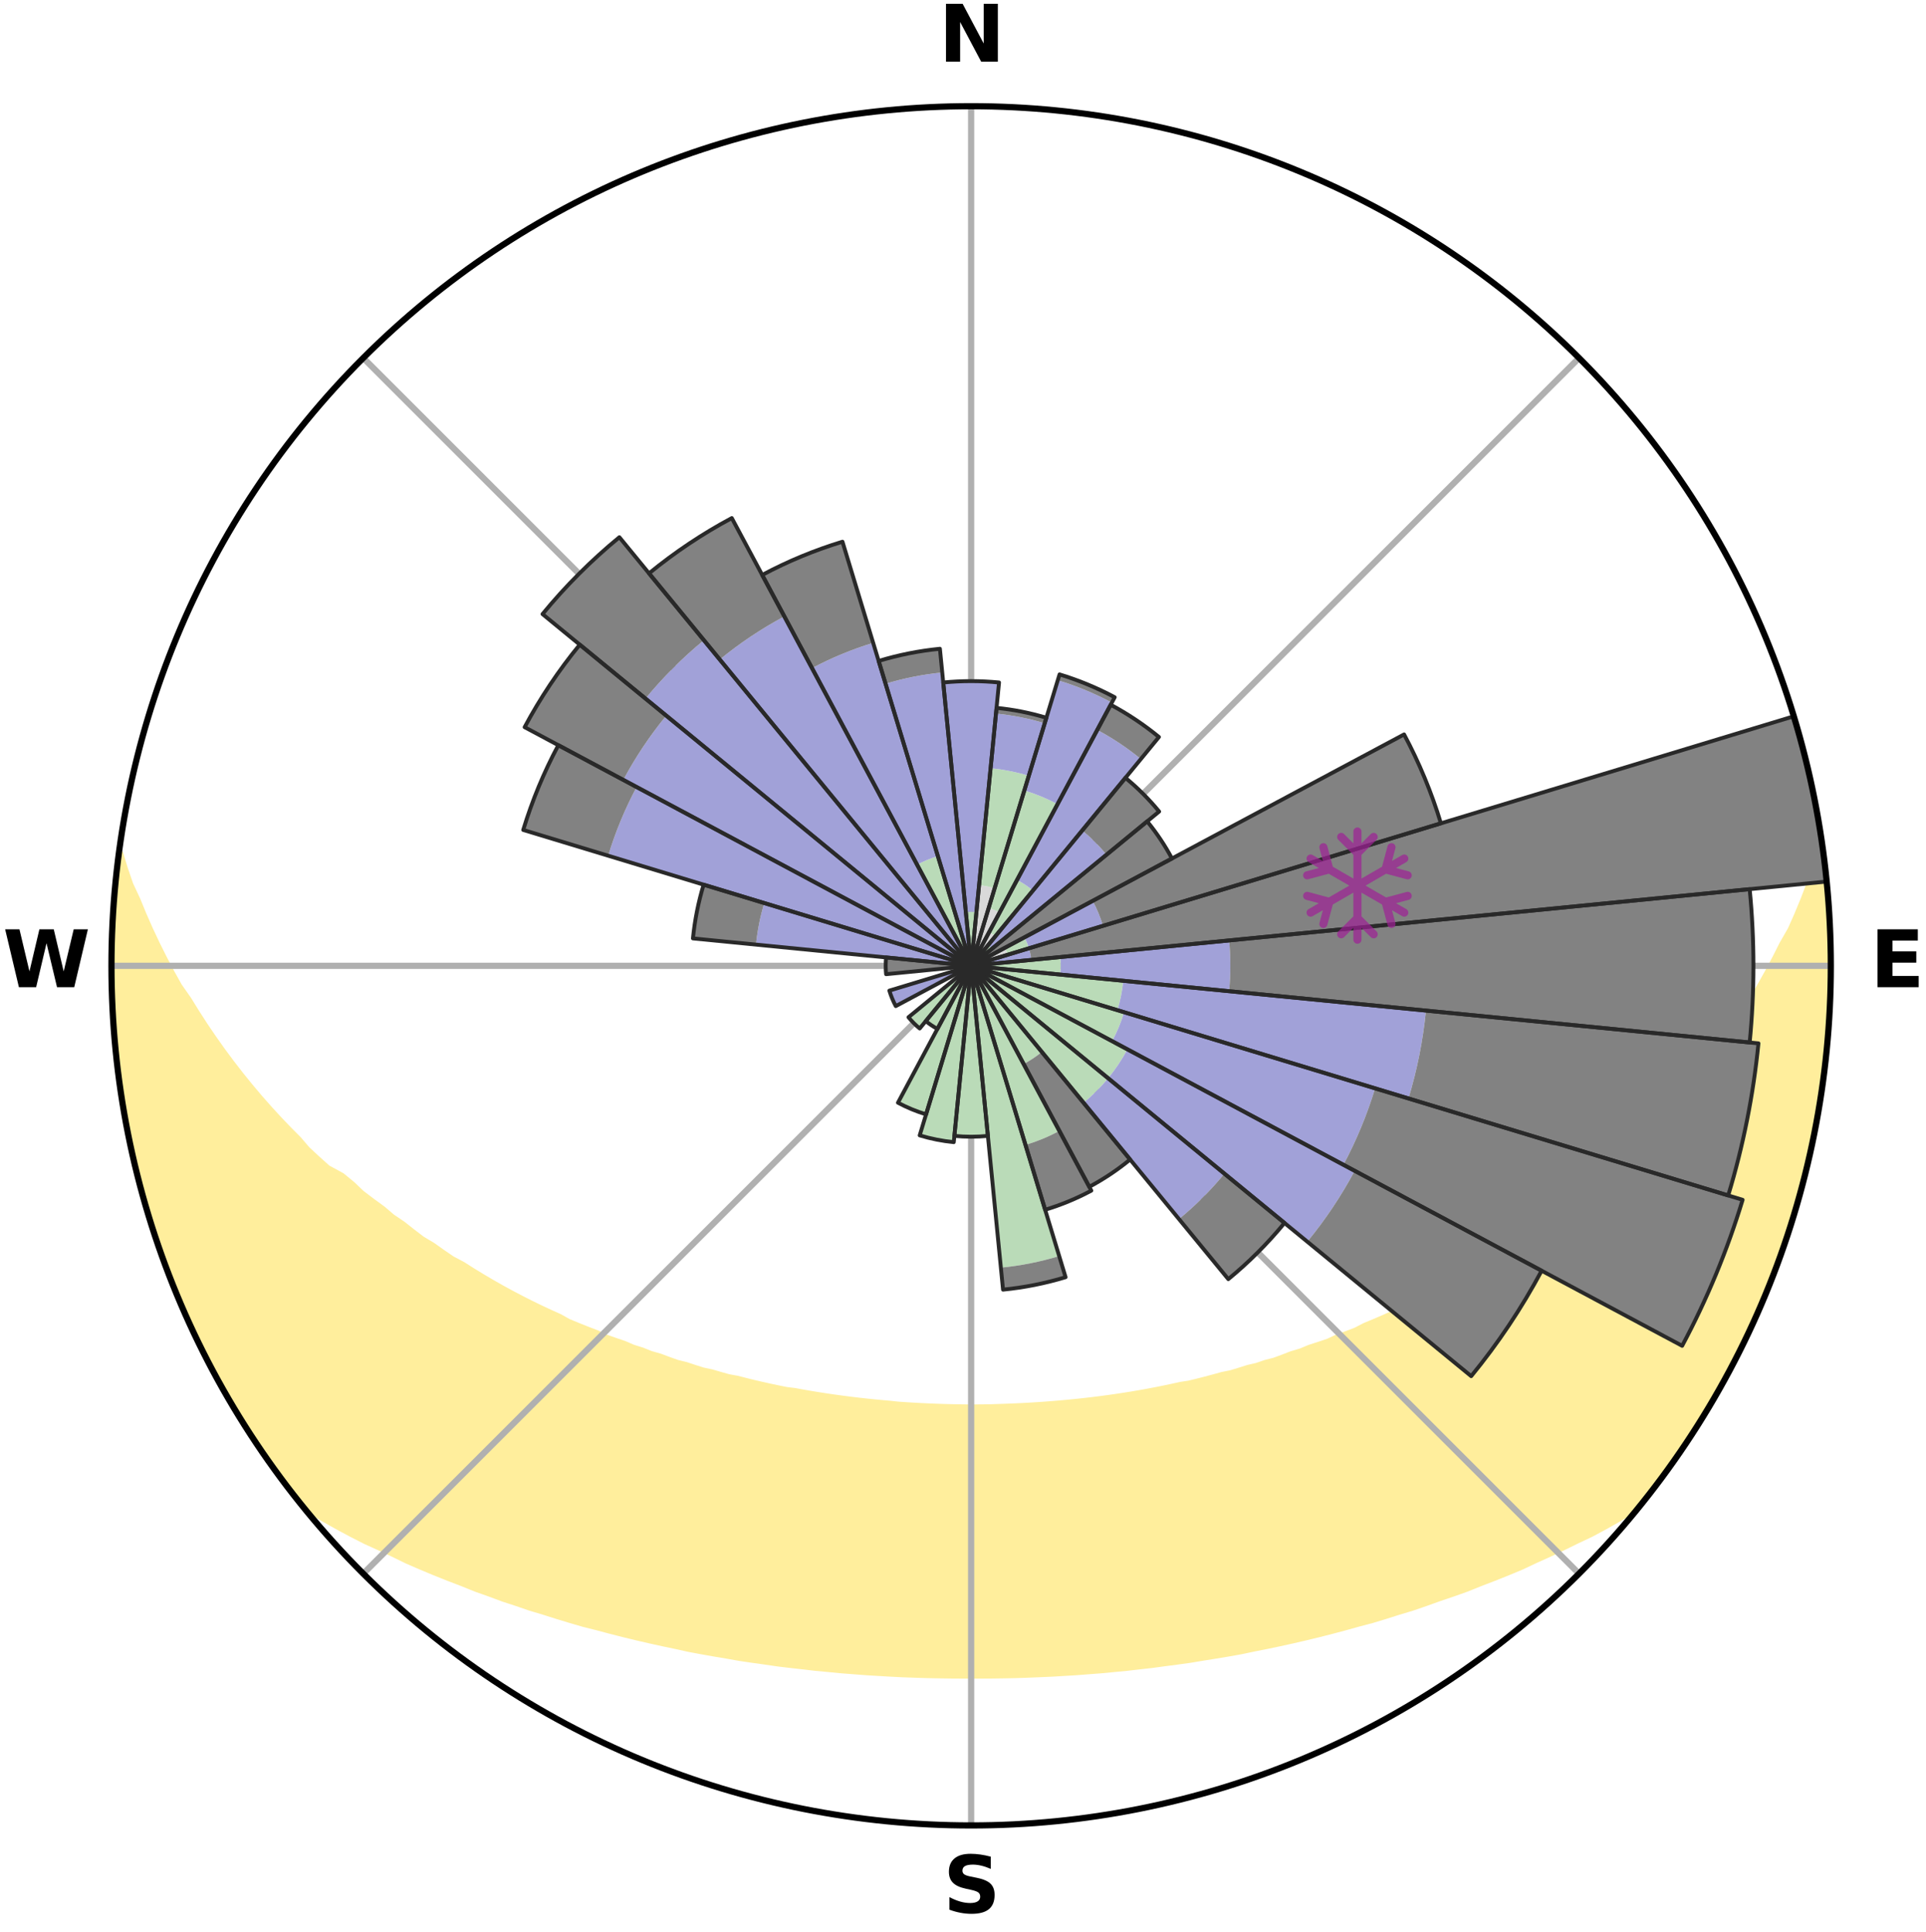 <?xml version="1.0" encoding="utf-8" standalone="no"?>
<!DOCTYPE svg PUBLIC "-//W3C//DTD SVG 1.1//EN"
  "http://www.w3.org/Graphics/SVG/1.1/DTD/svg11.dtd">
<svg xmlns:xlink="http://www.w3.org/1999/xlink" width="248.41pt" height="249.158pt" viewBox="0 0 248.41 249.158" xmlns="http://www.w3.org/2000/svg" version="1.1">
 <title>Ski Rose for Fortress Mountain Resort</title>
 <defs>
  <style type="text/css">*{stroke-linejoin: round; stroke-linecap: butt}</style>
 </defs>
 <g id="figure_1">
  <g id="patch_1">
   <path d="M 0 249.158 
L 248.41 249.158 
L 248.41 0 
L 0 0 
z
" style="fill: #ffffff"/>
  </g>
  <g id="axes_1">
   <g id="patch_2">
    <path d="M 236.135 124.579 
C 236.135 110.018 233.267 95.599 227.695 82.147 
C 222.122 68.695 213.955 56.471 203.659 46.175 
C 193.363 35.879 181.139 27.711 167.687 22.139 
C 154.235 16.567 139.815 13.699 125.255 13.699 
C 110.694 13.699 96.275 16.567 82.823 22.139 
C 69.371 27.711 57.147 35.879 46.851 46.175 
C 36.555 56.471 28.387 68.695 22.815 82.147 
C 17.243 95.599 14.375 110.018 14.375 124.579 
C 14.375 139.14 17.243 153.559 22.815 167.011 
C 28.387 180.463 36.555 192.687 46.851 202.983 
C 57.147 213.279 69.371 221.447 82.823 227.019 
C 96.275 232.591 110.694 235.459 125.255 235.459 
C 139.815 235.459 154.235 232.591 167.687 227.019 
C 181.139 221.447 193.363 213.279 203.659 202.983 
C 213.955 192.687 222.122 180.463 227.695 167.011 
C 233.267 153.559 236.135 139.14 236.135 124.579 
M 125.255 124.579 
C 125.255 124.579 125.255 124.579 125.255 124.579 
C 125.255 124.579 125.255 124.579 125.255 124.579 
C 125.255 124.579 125.255 124.579 125.255 124.579 
C 125.255 124.579 125.255 124.579 125.255 124.579 
C 125.255 124.579 125.255 124.579 125.255 124.579 
C 125.255 124.579 125.255 124.579 125.255 124.579 
C 125.255 124.579 125.255 124.579 125.255 124.579 
C 125.255 124.579 125.255 124.579 125.255 124.579 
C 125.255 124.579 125.255 124.579 125.255 124.579 
C 125.255 124.579 125.255 124.579 125.255 124.579 
C 125.255 124.579 125.255 124.579 125.255 124.579 
C 125.255 124.579 125.255 124.579 125.255 124.579 
C 125.255 124.579 125.255 124.579 125.255 124.579 
C 125.255 124.579 125.255 124.579 125.255 124.579 
C 125.255 124.579 125.255 124.579 125.255 124.579 
C 125.255 124.579 125.255 124.579 125.255 124.579 
z
" style="fill: #ffffff"/>
   </g>
   <g id="PolyCollection_1">
    <defs>
     <path id="med2671ead7" d="M 235.113 -139.042 
L 234.776 -138.998 
L 234.146 -136.986 
L 233.451 -134.997 
L 232.699 -133.035 
L 231.898 -131.102 
L 231.053 -129.198 
L 229.976 -127.321 
L 229.051 -125.485 
L 228.091 -123.682 
L 227.098 -121.912 
L 226.073 -120.177 
L 225.019 -118.477 
L 223.936 -116.813 
L 222.634 -115.203 
L 221.499 -113.613 
L 220.34 -112.061 
L 219.158 -110.545 
L 217.955 -109.066 
L 216.731 -107.625 
L 215.489 -106.221 
L 214.229 -104.854 
L 213.136 -103.481 
L 211.843 -102.186 
L 210.535 -100.929 
L 209.215 -99.709 
L 207.884 -98.526 
L 206.716 -97.322 
L 205.363 -96.211 
L 204.002 -95.137 
L 202.802 -94.032 
L 201.426 -93.028 
L 200.208 -91.988 
L 198.821 -91.053 
L 197.59 -90.077 
L 196.197 -89.209 
L 194.955 -88.295 
L 193.709 -87.411 
L 192.312 -86.64 
L 191.061 -85.816 
L 189.807 -85.021 
L 188.552 -84.254 
L 187.296 -83.515 
L 186.039 -82.803 
L 184.783 -82.118 
L 183.528 -81.46 
L 182.274 -80.827 
L 181.023 -80.219 
L 179.775 -79.636 
L 178.531 -79.077 
L 177.29 -78.542 
L 176.055 -78.03 
L 174.926 -77.443 
L 173.698 -76.974 
L 172.476 -76.526 
L 171.352 -76.002 
L 170.14 -75.595 
L 168.936 -75.207 
L 167.82 -74.741 
L 166.628 -74.389 
L 165.519 -73.96 
L 164.411 -73.549 
L 163.237 -73.249 
L 162.138 -72.871 
L 160.978 -72.601 
L 159.887 -72.255 
L 158.799 -71.926 
L 157.661 -71.697 
L 156.582 -71.396 
L 155.507 -71.109 
L 154.435 -70.837 
L 153.366 -70.578 
L 152.263 -70.409 
L 151.205 -70.174 
L 150.15 -69.951 
L 149.099 -69.741 
L 148.052 -69.542 
L 147.009 -69.354 
L 145.969 -69.177 
L 144.933 -69.011 
L 143.9 -68.855 
L 142.871 -68.709 
L 141.845 -68.572 
L 140.822 -68.445 
L 139.803 -68.327 
L 138.786 -68.218 
L 137.772 -68.117 
L 136.761 -68.025 
L 135.752 -67.94 
L 134.746 -67.864 
L 133.741 -67.795 
L 132.739 -67.733 
L 131.738 -67.68 
L 130.738 -67.633 
L 129.74 -67.593 
L 128.742 -67.561 
L 127.746 -67.527 
L 126.749 -67.512 
L 125.753 -67.504 
L 124.757 -67.505 
L 123.761 -67.517 
L 122.764 -67.536 
L 121.768 -67.563 
L 120.77 -67.596 
L 119.772 -67.636 
L 118.772 -67.683 
L 117.772 -67.738 
L 116.769 -67.8 
L 115.765 -67.869 
L 114.765 -67.98 
L 113.758 -68.068 
L 112.748 -68.164 
L 111.736 -68.268 
L 110.721 -68.381 
L 109.704 -68.503 
L 108.683 -68.634 
L 107.659 -68.773 
L 106.632 -68.923 
L 105.602 -69.082 
L 104.569 -69.251 
L 103.531 -69.431 
L 102.491 -69.622 
L 101.416 -69.754 
L 100.366 -69.965 
L 99.312 -70.188 
L 98.254 -70.423 
L 97.192 -70.671 
L 96.127 -70.933 
L 95.059 -71.207 
L 93.937 -71.412 
L 92.859 -71.714 
L 91.777 -72.03 
L 90.634 -72.273 
L 89.544 -72.619 
L 88.45 -72.981 
L 87.286 -73.267 
L 86.185 -73.662 
L 85.081 -74.074 
L 83.898 -74.409 
L 82.788 -74.856 
L 81.592 -75.227 
L 80.476 -75.712 
L 79.269 -76.12 
L 78.054 -76.547 
L 76.931 -77.092 
L 75.708 -77.561 
L 74.479 -78.051 
L 73.244 -78.564 
L 72.117 -79.195 
L 70.877 -79.753 
L 69.633 -80.336 
L 68.387 -80.943 
L 67.138 -81.575 
L 65.887 -82.232 
L 64.635 -82.916 
L 63.383 -83.627 
L 62.131 -84.365 
L 60.88 -85.13 
L 59.631 -85.924 
L 58.238 -86.663 
L 56.991 -87.515 
L 55.749 -88.397 
L 54.357 -89.231 
L 53.123 -90.174 
L 51.896 -91.147 
L 50.513 -92.081 
L 49.3 -93.117 
L 47.928 -94.119 
L 46.562 -95.157 
L 45.375 -96.292 
L 44.025 -97.4 
L 42.2 -98.392 
L 40.868 -99.583 
L 39.548 -100.811 
L 38.423 -102.123 
L 37.132 -103.423 
L 35.856 -104.76 
L 34.597 -106.134 
L 33.355 -107.546 
L 32.133 -108.996 
L 30.931 -110.482 
L 29.751 -112.006 
L 28.593 -113.566 
L 27.46 -115.163 
L 26.353 -116.795 
L 25.273 -118.464 
L 24.221 -120.168 
L 23.007 -121.902 
L 22.017 -123.678 
L 21.061 -125.488 
L 20.141 -127.332 
L 19.258 -129.207 
L 18.417 -131.114 
L 17.621 -133.05 
L 16.696 -135.032 
L 16.014 -137.026 
L 15.398 -139.042 
L 15.398 -139.042 
L 15.398 -139.042 
L 15.225 -137.115 
L 14.917 -135.203 
L 14.766 -133.275 
L 14.693 -131.341 
L 14.484 -129.415 
L 14.538 -127.478 
L 14.396 -125.547 
L 14.405 -123.612 
L 14.498 -121.679 
L 14.512 -119.744 
L 14.67 -117.815 
L 14.748 -115.882 
L 14.971 -113.96 
L 15.112 -112.03 
L 15.399 -110.116 
L 15.603 -108.191 
L 15.954 -106.288 
L 16.265 -104.379 
L 16.679 -102.489 
L 17.005 -100.581 
L 17.482 -98.705 
L 18.029 -96.849 
L 18.41 -94.948 
L 19.018 -93.11 
L 19.654 -91.283 
L 20.132 -89.406 
L 20.829 -87.6 
L 21.404 -85.751 
L 22.16 -83.969 
L 22.914 -82.188 
L 23.584 -80.372 
L 24.429 -78.63 
L 25.194 -76.852 
L 26.071 -75.128 
L 26.903 -73.38 
L 27.842 -71.688 
L 28.781 -69.997 
L 29.784 -68.342 
L 30.73 -66.654 
L 31.758 -65.015 
L 32.835 -63.408 
L 33.907 -61.797 
L 34.988 -60.192 
L 36.129 -58.629 
L 37.295 -57.085 
L 38.488 -55.562 
L 40.085 -54.371 
L 41.836 -53.333 
L 43.602 -52.339 
L 45.379 -51.386 
L 47.163 -50.473 
L 49 -49.643 
L 50.789 -48.802 
L 52.534 -47.947 
L 54.324 -47.172 
L 56.112 -46.428 
L 57.898 -45.714 
L 59.68 -45.03 
L 61.419 -44.327 
L 63.194 -43.699 
L 64.928 -43.052 
L 66.692 -42.477 
L 68.419 -41.882 
L 70.172 -41.358 
L 71.89 -40.813 
L 73.603 -40.292 
L 75.313 -39.794 
L 77.041 -39.362 
L 78.74 -38.909 
L 80.433 -38.477 
L 82.121 -38.067 
L 83.805 -37.677 
L 85.483 -37.307 
L 87.155 -36.956 
L 88.808 -36.589 
L 90.472 -36.276 
L 92.13 -35.982 
L 93.782 -35.704 
L 95.42 -35.413 
L 97.064 -35.17 
L 98.703 -34.942 
L 100.33 -34.703 
L 101.961 -34.508 
L 103.587 -34.326 
L 105.204 -34.137 
L 106.823 -33.986 
L 108.435 -33.829 
L 110.048 -33.704 
L 111.655 -33.579 
L 113.262 -33.482 
L 114.865 -33.387 
L 116.466 -33.306 
L 118.067 -33.249 
L 119.666 -33.198 
L 121.264 -33.167 
L 122.861 -33.144 
L 124.457 -33.137 
L 126.053 -33.138 
L 127.649 -33.143 
L 129.246 -33.165 
L 130.844 -33.197 
L 132.443 -33.248 
L 134.043 -33.315 
L 135.645 -33.384 
L 137.248 -33.48 
L 138.855 -33.577 
L 140.462 -33.703 
L 142.075 -33.825 
L 143.687 -33.982 
L 145.306 -34.135 
L 146.923 -34.323 
L 148.55 -34.504 
L 150.174 -34.725 
L 151.808 -34.938 
L 153.447 -35.165 
L 155.081 -35.438 
L 156.729 -35.7 
L 158.382 -35.976 
L 160.04 -36.272 
L 161.689 -36.619 
L 163.357 -36.95 
L 165.029 -37.302 
L 166.708 -37.671 
L 168.391 -38.062 
L 170.08 -38.471 
L 171.773 -38.903 
L 173.472 -39.355 
L 175.175 -39.831 
L 176.91 -40.286 
L 178.624 -40.806 
L 180.342 -41.352 
L 182.095 -41.876 
L 183.823 -42.47 
L 185.552 -43.092 
L 187.321 -43.693 
L 189.095 -44.32 
L 190.836 -45.022 
L 192.618 -45.707 
L 194.404 -46.42 
L 196.193 -47.164 
L 197.937 -47.988 
L 199.727 -48.796 
L 201.517 -49.637 
L 203.304 -50.513 
L 205.139 -51.379 
L 206.916 -52.332 
L 208.682 -53.326 
L 210.433 -54.364 
L 212.026 -55.558 
L 213.219 -57.082 
L 214.372 -58.635 
L 215.487 -60.217 
L 216.611 -61.792 
L 217.68 -63.404 
L 218.739 -65.023 
L 219.745 -66.675 
L 220.769 -68.317 
L 221.698 -70.014 
L 222.675 -71.684 
L 223.604 -73.382 
L 224.412 -75.141 
L 225.319 -76.851 
L 226.104 -78.619 
L 226.881 -80.391 
L 227.674 -82.156 
L 228.344 -83.971 
L 229.082 -85.76 
L 229.761 -87.572 
L 230.264 -89.443 
L 230.876 -91.277 
L 231.445 -93.124 
L 231.975 -94.983 
L 232.471 -96.851 
L 232.921 -98.731 
L 233.506 -100.58 
L 233.879 -102.479 
L 234.21 -104.385 
L 234.5 -106.298 
L 234.917 -108.19 
L 235.157 -110.11 
L 235.363 -112.034 
L 235.502 -113.964 
L 235.771 -115.881 
L 235.87 -117.814 
L 235.897 -119.748 
L 236.097 -121.677 
L 236.053 -123.612 
L 235.974 -125.545 
L 236.071 -127.481 
L 235.924 -129.411 
L 235.913 -131.347 
L 235.739 -133.274 
L 235.493 -135.194 
L 235.422 -137.131 
L 235.113 -139.042 
z
" style="stroke: #ffee9c"/>
    </defs>
    <g clip-path="url(#pb03703296b)">
     <use xlink:href="#med2671ead7" x="0" y="249.158" style="fill: #ffee9c; stroke: #ffee9c"/>
    </g>
   </g>
   <g id="matplotlib.axis_1">
    <g id="xtick_1">
     <g id="line2d_1">
      <path d="M 125.255 124.579 
L 125.255 13.699 
" clip-path="url(#pb03703296b)" style="fill: none; stroke: #b0b0b0; stroke-width: 0.8; stroke-linecap: square"/>
     </g>
     <g id="text_1">
      <!-- N -->
      <g transform="translate(121.07 7.958) scale(0.1 -0.1)">
       <defs>
        <path id="DejaVuSans-Bold-4e" d="M 588 4666 
L 1931 4666 
L 3628 1466 
L 3628 4666 
L 4769 4666 
L 4769 0 
L 3425 0 
L 1728 3200 
L 1728 0 
L 588 0 
L 588 4666 
z
" transform="scale(0.016)"/>
       </defs>
       <use xlink:href="#DejaVuSans-Bold-4e"/>
      </g>
     </g>
    </g>
    <g id="xtick_2">
     <g id="line2d_2">
      <path d="M 125.255 124.579 
L 203.659 46.175 
" clip-path="url(#pb03703296b)" style="fill: none; stroke: #b0b0b0; stroke-width: 0.8; stroke-linecap: square"/>
     </g>
    </g>
    <g id="xtick_3">
     <g id="line2d_3">
      <path d="M 125.255 124.579 
L 236.135 124.579 
" clip-path="url(#pb03703296b)" style="fill: none; stroke: #b0b0b0; stroke-width: 0.8; stroke-linecap: square"/>
     </g>
     <g id="text_2">
      <!-- E -->
      <g transform="translate(241.219 127.338) scale(0.1 -0.1)">
       <defs>
        <path id="DejaVuSans-Bold-45" d="M 588 4666 
L 3834 4666 
L 3834 3756 
L 1791 3756 
L 1791 2888 
L 3713 2888 
L 3713 1978 
L 1791 1978 
L 1791 909 
L 3903 909 
L 3903 0 
L 588 0 
L 588 4666 
z
" transform="scale(0.016)"/>
       </defs>
       <use xlink:href="#DejaVuSans-Bold-45"/>
      </g>
     </g>
    </g>
    <g id="xtick_4">
     <g id="line2d_4">
      <path d="M 125.255 124.579 
L 203.659 202.983 
" clip-path="url(#pb03703296b)" style="fill: none; stroke: #b0b0b0; stroke-width: 0.8; stroke-linecap: square"/>
     </g>
    </g>
    <g id="xtick_5">
     <g id="line2d_5">
      <path d="M 125.255 124.579 
L 125.255 235.459 
" clip-path="url(#pb03703296b)" style="fill: none; stroke: #b0b0b0; stroke-width: 0.8; stroke-linecap: square"/>
     </g>
     <g id="text_3">
      <!-- S -->
      <g transform="translate(121.654 246.718) scale(0.1 -0.1)">
       <defs>
        <path id="DejaVuSans-Bold-53" d="M 3834 4519 
L 3834 3531 
Q 3450 3703 3084 3790 
Q 2719 3878 2394 3878 
Q 1963 3878 1756 3759 
Q 1550 3641 1550 3391 
Q 1550 3203 1689 3098 
Q 1828 2994 2194 2919 
L 2706 2816 
Q 3484 2659 3812 2340 
Q 4141 2022 4141 1434 
Q 4141 663 3683 286 
Q 3225 -91 2284 -91 
Q 1841 -91 1394 -6 
Q 947 78 500 244 
L 500 1259 
Q 947 1022 1364 901 
Q 1781 781 2169 781 
Q 2563 781 2772 912 
Q 2981 1044 2981 1288 
Q 2981 1506 2839 1625 
Q 2697 1744 2272 1838 
L 1806 1941 
Q 1106 2091 782 2419 
Q 459 2747 459 3303 
Q 459 4000 909 4375 
Q 1359 4750 2203 4750 
Q 2588 4750 2994 4692 
Q 3400 4634 3834 4519 
z
" transform="scale(0.016)"/>
       </defs>
       <use xlink:href="#DejaVuSans-Bold-53"/>
      </g>
     </g>
    </g>
    <g id="xtick_6">
     <g id="line2d_6">
      <path d="M 125.255 124.579 
L 46.851 202.983 
" clip-path="url(#pb03703296b)" style="fill: none; stroke: #b0b0b0; stroke-width: 0.8; stroke-linecap: square"/>
     </g>
    </g>
    <g id="xtick_7">
     <g id="line2d_7">
      <path d="M 125.255 124.579 
L 14.375 124.579 
" clip-path="url(#pb03703296b)" style="fill: none; stroke: #b0b0b0; stroke-width: 0.8; stroke-linecap: square"/>
     </g>
     <g id="text_4">
      <!-- W -->
      <g transform="translate(0.36 127.338) scale(0.1 -0.1)">
       <defs>
        <path id="DejaVuSans-Bold-57" d="M 191 4666 
L 1344 4666 
L 2150 1275 
L 2950 4666 
L 4109 4666 
L 4909 1275 
L 5716 4666 
L 6859 4666 
L 5759 0 
L 4372 0 
L 3525 3547 
L 2688 0 
L 1300 0 
L 191 4666 
z
" transform="scale(0.016)"/>
       </defs>
       <use xlink:href="#DejaVuSans-Bold-57"/>
      </g>
     </g>
    </g>
    <g id="xtick_8">
     <g id="line2d_8">
      <path d="M 125.255 124.579 
L 46.851 46.175 
" clip-path="url(#pb03703296b)" style="fill: none; stroke: #b0b0b0; stroke-width: 0.8; stroke-linecap: square"/>
     </g>
    </g>
   </g>
   <g id="matplotlib.axis_2"/>
   <g id="patch_3">
    <path d="M 125.255 124.579 
C 125.255 124.579 125.255 124.579 125.255 124.579 
C 125.255 124.579 125.255 124.579 125.255 124.579 
L 125.255 124.579 
C 125.255 124.579 125.255 124.579 125.255 124.579 
C 125.255 124.579 125.255 124.579 125.255 124.579 
z
" clip-path="url(#pb03703296b)" style="fill: #d9d9d9"/>
   </g>
   <g id="patch_4">
    <path d="M 125.255 124.579 
C 125.255 124.579 125.255 124.579 125.255 124.579 
C 125.255 124.579 125.255 124.579 125.255 124.579 
L 128.29 114.573 
C 127.963 114.474 127.63 114.39 127.295 114.324 
C 126.959 114.257 126.62 114.207 126.28 114.173 
z
" clip-path="url(#pb03703296b)" style="fill: #d9d9d9"/>
   </g>
   <g id="patch_5">
    <path d="M 125.255 124.579 
C 125.255 124.579 125.255 124.579 125.255 124.579 
C 125.255 124.579 125.255 124.579 125.255 124.579 
L 128.929 117.706 
C 128.704 117.585 128.473 117.476 128.237 117.379 
C 128.002 117.281 127.761 117.195 127.517 117.121 
z
" clip-path="url(#pb03703296b)" style="fill: #d9d9d9"/>
   </g>
   <g id="patch_6">
    <path d="M 125.255 124.579 
C 125.255 124.579 125.255 124.579 125.255 124.579 
C 125.255 124.579 125.255 124.579 125.255 124.579 
L 128.382 120.769 
C 128.257 120.666 128.128 120.57 127.993 120.481 
C 127.859 120.391 127.721 120.308 127.578 120.232 
z
" clip-path="url(#pb03703296b)" style="fill: #d9d9d9"/>
   </g>
   <g id="patch_7">
    <path d="M 125.255 124.579 
C 125.255 124.579 125.255 124.579 125.255 124.579 
C 125.255 124.579 125.255 124.579 125.255 124.579 
L 125.255 124.579 
C 125.255 124.579 125.255 124.579 125.255 124.579 
C 125.255 124.579 125.255 124.579 125.255 124.579 
z
" clip-path="url(#pb03703296b)" style="fill: #d9d9d9"/>
   </g>
   <g id="patch_8">
    <path d="M 125.255 124.579 
C 125.255 124.579 125.255 124.579 125.255 124.579 
C 125.255 124.579 125.255 124.579 125.255 124.579 
L 125.255 124.579 
C 125.255 124.579 125.255 124.579 125.255 124.579 
C 125.255 124.579 125.255 124.579 125.255 124.579 
z
" clip-path="url(#pb03703296b)" style="fill: #d9d9d9"/>
   </g>
   <g id="patch_9">
    <path d="M 125.255 124.579 
C 125.255 124.579 125.255 124.579 125.255 124.579 
C 125.255 124.579 125.255 124.579 125.255 124.579 
L 129.972 123.148 
C 129.925 122.994 129.871 122.842 129.809 122.693 
C 129.747 122.544 129.678 122.398 129.602 122.255 
z
" clip-path="url(#pb03703296b)" style="fill: #d9d9d9"/>
   </g>
   <g id="patch_10">
    <path d="M 125.255 124.579 
C 125.255 124.579 125.255 124.579 125.255 124.579 
C 125.255 124.579 125.255 124.579 125.255 124.579 
L 125.255 124.579 
C 125.255 124.579 125.255 124.579 125.255 124.579 
C 125.255 124.579 125.255 124.579 125.255 124.579 
z
" clip-path="url(#pb03703296b)" style="fill: #d9d9d9"/>
   </g>
   <g id="patch_11">
    <path d="M 125.255 124.579 
C 125.255 124.579 125.255 124.579 125.255 124.579 
C 125.255 124.579 125.255 124.579 125.255 124.579 
L 125.255 124.579 
C 125.255 124.579 125.255 124.579 125.255 124.579 
C 125.255 124.579 125.255 124.579 125.255 124.579 
z
" clip-path="url(#pb03703296b)" style="fill: #d9d9d9"/>
   </g>
   <g id="patch_12">
    <path d="M 125.255 124.579 
C 125.255 124.579 125.255 124.579 125.255 124.579 
C 125.255 124.579 125.255 124.579 125.255 124.579 
L 125.255 124.579 
C 125.255 124.579 125.255 124.579 125.255 124.579 
C 125.255 124.579 125.255 124.579 125.255 124.579 
z
" clip-path="url(#pb03703296b)" style="fill: #d9d9d9"/>
   </g>
   <g id="patch_13">
    <path d="M 125.255 124.579 
C 125.255 124.579 125.255 124.579 125.255 124.579 
C 125.255 124.579 125.255 124.579 125.255 124.579 
L 125.255 124.579 
C 125.255 124.579 125.255 124.579 125.255 124.579 
C 125.255 124.579 125.255 124.579 125.255 124.579 
z
" clip-path="url(#pb03703296b)" style="fill: #d9d9d9"/>
   </g>
   <g id="patch_14">
    <path d="M 125.255 124.579 
C 125.255 124.579 125.255 124.579 125.255 124.579 
C 125.255 124.579 125.255 124.579 125.255 124.579 
L 125.255 124.579 
C 125.255 124.579 125.255 124.579 125.255 124.579 
C 125.255 124.579 125.255 124.579 125.255 124.579 
z
" clip-path="url(#pb03703296b)" style="fill: #d9d9d9"/>
   </g>
   <g id="patch_15">
    <path d="M 125.255 124.579 
C 125.255 124.579 125.255 124.579 125.255 124.579 
C 125.255 124.579 125.255 124.579 125.255 124.579 
L 125.255 124.579 
C 125.255 124.579 125.255 124.579 125.255 124.579 
C 125.255 124.579 125.255 124.579 125.255 124.579 
z
" clip-path="url(#pb03703296b)" style="fill: #d9d9d9"/>
   </g>
   <g id="patch_16">
    <path d="M 125.255 124.579 
C 125.255 124.579 125.255 124.579 125.255 124.579 
C 125.255 124.579 125.255 124.579 125.255 124.579 
L 125.255 124.579 
C 125.255 124.579 125.255 124.579 125.255 124.579 
C 125.255 124.579 125.255 124.579 125.255 124.579 
z
" clip-path="url(#pb03703296b)" style="fill: #d9d9d9"/>
   </g>
   <g id="patch_17">
    <path d="M 125.255 124.579 
C 125.255 124.579 125.255 124.579 125.255 124.579 
C 125.255 124.579 125.255 124.579 125.255 124.579 
L 125.255 124.579 
C 125.255 124.579 125.255 124.579 125.255 124.579 
C 125.255 124.579 125.255 124.579 125.255 124.579 
z
" clip-path="url(#pb03703296b)" style="fill: #d9d9d9"/>
   </g>
   <g id="patch_18">
    <path d="M 125.255 124.579 
C 125.255 124.579 125.255 124.579 125.255 124.579 
C 125.255 124.579 125.255 124.579 125.255 124.579 
L 125.255 124.579 
C 125.255 124.579 125.255 124.579 125.255 124.579 
C 125.255 124.579 125.255 124.579 125.255 124.579 
z
" clip-path="url(#pb03703296b)" style="fill: #d9d9d9"/>
   </g>
   <g id="patch_19">
    <path d="M 125.255 124.579 
C 125.255 124.579 125.255 124.579 125.255 124.579 
C 125.255 124.579 125.255 124.579 125.255 124.579 
L 125.255 124.579 
C 125.255 124.579 125.255 124.579 125.255 124.579 
C 125.255 124.579 125.255 124.579 125.255 124.579 
z
" clip-path="url(#pb03703296b)" style="fill: #d9d9d9"/>
   </g>
   <g id="patch_20">
    <path d="M 125.255 124.579 
C 125.255 124.579 125.255 124.579 125.255 124.579 
C 125.255 124.579 125.255 124.579 125.255 124.579 
L 125.255 124.579 
C 125.255 124.579 125.255 124.579 125.255 124.579 
C 125.255 124.579 125.255 124.579 125.255 124.579 
z
" clip-path="url(#pb03703296b)" style="fill: #d9d9d9"/>
   </g>
   <g id="patch_21">
    <path d="M 125.255 124.579 
C 125.255 124.579 125.255 124.579 125.255 124.579 
C 125.255 124.579 125.255 124.579 125.255 124.579 
L 125.255 124.579 
C 125.255 124.579 125.255 124.579 125.255 124.579 
C 125.255 124.579 125.255 124.579 125.255 124.579 
z
" clip-path="url(#pb03703296b)" style="fill: #d9d9d9"/>
   </g>
   <g id="patch_22">
    <path d="M 125.255 124.579 
C 125.255 124.579 125.255 124.579 125.255 124.579 
C 125.255 124.579 125.255 124.579 125.255 124.579 
L 125.255 124.579 
C 125.255 124.579 125.255 124.579 125.255 124.579 
C 125.255 124.579 125.255 124.579 125.255 124.579 
z
" clip-path="url(#pb03703296b)" style="fill: #d9d9d9"/>
   </g>
   <g id="patch_23">
    <path d="M 125.255 124.579 
C 125.255 124.579 125.255 124.579 125.255 124.579 
C 125.255 124.579 125.255 124.579 125.255 124.579 
L 125.255 124.579 
C 125.255 124.579 125.255 124.579 125.255 124.579 
C 125.255 124.579 125.255 124.579 125.255 124.579 
z
" clip-path="url(#pb03703296b)" style="fill: #d9d9d9"/>
   </g>
   <g id="patch_24">
    <path d="M 125.255 124.579 
C 125.255 124.579 125.255 124.579 125.255 124.579 
C 125.255 124.579 125.255 124.579 125.255 124.579 
L 125.255 124.579 
C 125.255 124.579 125.255 124.579 125.255 124.579 
C 125.255 124.579 125.255 124.579 125.255 124.579 
z
" clip-path="url(#pb03703296b)" style="fill: #d9d9d9"/>
   </g>
   <g id="patch_25">
    <path d="M 125.255 124.579 
C 125.255 124.579 125.255 124.579 125.255 124.579 
C 125.255 124.579 125.255 124.579 125.255 124.579 
L 125.255 124.579 
C 125.255 124.579 125.255 124.579 125.255 124.579 
C 125.255 124.579 125.255 124.579 125.255 124.579 
z
" clip-path="url(#pb03703296b)" style="fill: #d9d9d9"/>
   </g>
   <g id="patch_26">
    <path d="M 125.255 124.579 
C 125.255 124.579 125.255 124.579 125.255 124.579 
C 125.255 124.579 125.255 124.579 125.255 124.579 
L 125.255 124.579 
C 125.255 124.579 125.255 124.579 125.255 124.579 
C 125.255 124.579 125.255 124.579 125.255 124.579 
z
" clip-path="url(#pb03703296b)" style="fill: #d9d9d9"/>
   </g>
   <g id="patch_27">
    <path d="M 125.255 124.579 
C 125.255 124.579 125.255 124.579 125.255 124.579 
C 125.255 124.579 125.255 124.579 125.255 124.579 
L 125.255 124.579 
C 125.255 124.579 125.255 124.579 125.255 124.579 
C 125.255 124.579 125.255 124.579 125.255 124.579 
z
" clip-path="url(#pb03703296b)" style="fill: #d9d9d9"/>
   </g>
   <g id="patch_28">
    <path d="M 125.255 124.579 
C 125.255 124.579 125.255 124.579 125.255 124.579 
C 125.255 124.579 125.255 124.579 125.255 124.579 
L 125.255 124.579 
C 125.255 124.579 125.255 124.579 125.255 124.579 
C 125.255 124.579 125.255 124.579 125.255 124.579 
z
" clip-path="url(#pb03703296b)" style="fill: #d9d9d9"/>
   </g>
   <g id="patch_29">
    <path d="M 125.255 124.579 
C 125.255 124.579 125.255 124.579 125.255 124.579 
C 125.255 124.579 125.255 124.579 125.255 124.579 
L 125.255 124.579 
C 125.255 124.579 125.255 124.579 125.255 124.579 
C 125.255 124.579 125.255 124.579 125.255 124.579 
z
" clip-path="url(#pb03703296b)" style="fill: #d9d9d9"/>
   </g>
   <g id="patch_30">
    <path d="M 125.255 124.579 
C 125.255 124.579 125.255 124.579 125.255 124.579 
C 125.255 124.579 125.255 124.579 125.255 124.579 
L 125.255 124.579 
C 125.255 124.579 125.255 124.579 125.255 124.579 
C 125.255 124.579 125.255 124.579 125.255 124.579 
z
" clip-path="url(#pb03703296b)" style="fill: #d9d9d9"/>
   </g>
   <g id="patch_31">
    <path d="M 125.255 124.579 
C 125.255 124.579 125.255 124.579 125.255 124.579 
C 125.255 124.579 125.255 124.579 125.255 124.579 
L 125.255 124.579 
C 125.255 124.579 125.255 124.579 125.255 124.579 
C 125.255 124.579 125.255 124.579 125.255 124.579 
z
" clip-path="url(#pb03703296b)" style="fill: #d9d9d9"/>
   </g>
   <g id="patch_32">
    <path d="M 125.255 124.579 
C 125.255 124.579 125.255 124.579 125.255 124.579 
C 125.255 124.579 125.255 124.579 125.255 124.579 
L 125.255 124.579 
C 125.255 124.579 125.255 124.579 125.255 124.579 
C 125.255 124.579 125.255 124.579 125.255 124.579 
z
" clip-path="url(#pb03703296b)" style="fill: #d9d9d9"/>
   </g>
   <g id="patch_33">
    <path d="M 125.255 124.579 
C 125.255 124.579 125.255 124.579 125.255 124.579 
C 125.255 124.579 125.255 124.579 125.255 124.579 
L 125.255 124.579 
C 125.255 124.579 125.255 124.579 125.255 124.579 
C 125.255 124.579 125.255 124.579 125.255 124.579 
z
" clip-path="url(#pb03703296b)" style="fill: #d9d9d9"/>
   </g>
   <g id="patch_34">
    <path d="M 125.255 124.579 
C 125.255 124.579 125.255 124.579 125.255 124.579 
C 125.255 124.579 125.255 124.579 125.255 124.579 
L 125.255 124.579 
C 125.255 124.579 125.255 124.579 125.255 124.579 
C 125.255 124.579 125.255 124.579 125.255 124.579 
z
" clip-path="url(#pb03703296b)" style="fill: #d9d9d9"/>
   </g>
   <g id="patch_35">
    <path d="M 125.255 124.579 
C 125.255 124.579 125.255 124.579 125.255 124.579 
C 125.255 124.579 125.255 124.579 125.255 124.579 
L 125.938 117.642 
C 125.711 117.619 125.483 117.608 125.255 117.608 
C 125.027 117.608 124.799 117.619 124.572 117.642 
z
" clip-path="url(#pb03703296b)" style="fill: #badbb8"/>
   </g>
   <g id="patch_36">
    <path d="M 126.28 114.173 
C 126.62 114.207 126.959 114.257 127.295 114.324 
C 127.63 114.39 127.963 114.474 128.29 114.573 
L 132.69 100.069 
C 131.888 99.826 131.074 99.622 130.252 99.458 
C 129.429 99.295 128.6 99.172 127.765 99.089 
z
" clip-path="url(#pb03703296b)" style="fill: #badbb8"/>
   </g>
   <g id="patch_37">
    <path d="M 127.517 117.121 
C 127.761 117.195 128.002 117.281 128.237 117.379 
C 128.473 117.476 128.704 117.585 128.929 117.706 
L 136.399 103.731 
C 135.716 103.366 135.016 103.035 134.301 102.739 
C 133.587 102.443 132.858 102.182 132.117 101.957 
z
" clip-path="url(#pb03703296b)" style="fill: #badbb8"/>
   </g>
   <g id="patch_38">
    <path d="M 127.578 120.232 
C 127.721 120.308 127.859 120.391 127.993 120.481 
C 128.128 120.57 128.257 120.666 128.382 120.769 
L 133.227 114.865 
C 132.909 114.604 132.579 114.358 132.237 114.13 
C 131.895 113.901 131.542 113.69 131.179 113.496 
z
" clip-path="url(#pb03703296b)" style="fill: #badbb8"/>
   </g>
   <g id="patch_39">
    <path d="M 125.255 124.579 
C 125.255 124.579 125.255 124.579 125.255 124.579 
C 125.255 124.579 125.255 124.579 125.255 124.579 
L 127.949 122.368 
C 127.877 122.28 127.8 122.195 127.719 122.114 
C 127.639 122.034 127.554 121.957 127.466 121.885 
z
" clip-path="url(#pb03703296b)" style="fill: #badbb8"/>
   </g>
   <g id="patch_40">
    <path d="M 125.255 124.579 
C 125.255 124.579 125.255 124.579 125.255 124.579 
C 125.255 124.579 125.255 124.579 125.255 124.579 
L 125.255 124.579 
C 125.255 124.579 125.255 124.579 125.255 124.579 
C 125.255 124.579 125.255 124.579 125.255 124.579 
z
" clip-path="url(#pb03703296b)" style="fill: #badbb8"/>
   </g>
   <g id="patch_41">
    <path d="M 129.602 122.255 
C 129.678 122.398 129.747 122.544 129.809 122.693 
C 129.871 122.842 129.925 122.994 129.972 123.148 
L 132.713 122.317 
C 132.639 122.073 132.553 121.832 132.455 121.597 
C 132.358 121.361 132.249 121.13 132.128 120.905 
z
" clip-path="url(#pb03703296b)" style="fill: #badbb8"/>
   </g>
   <g id="patch_42">
    <path d="M 125.255 124.579 
C 125.255 124.579 125.255 124.579 125.255 124.579 
C 125.255 124.579 125.255 124.579 125.255 124.579 
L 125.255 124.579 
C 125.255 124.579 125.255 124.579 125.255 124.579 
C 125.255 124.579 125.255 124.579 125.255 124.579 
z
" clip-path="url(#pb03703296b)" style="fill: #badbb8"/>
   </g>
   <g id="patch_43">
    <path d="M 125.255 124.579 
C 125.255 124.579 125.255 124.579 125.255 124.579 
C 125.255 124.579 125.255 124.579 125.255 124.579 
L 136.759 125.712 
C 136.796 125.336 136.815 124.957 136.815 124.579 
C 136.815 124.201 136.796 123.823 136.759 123.446 
z
" clip-path="url(#pb03703296b)" style="fill: #badbb8"/>
   </g>
   <g id="patch_44">
    <path d="M 125.255 124.579 
C 125.255 124.579 125.255 124.579 125.255 124.579 
C 125.255 124.579 125.255 124.579 125.255 124.579 
L 144.123 130.303 
C 144.31 129.685 144.467 129.059 144.593 128.426 
C 144.719 127.793 144.814 127.154 144.877 126.512 
z
" clip-path="url(#pb03703296b)" style="fill: #badbb8"/>
   </g>
   <g id="patch_45">
    <path d="M 125.255 124.579 
C 125.255 124.579 125.255 124.579 125.255 124.579 
C 125.255 124.579 125.255 124.579 125.255 124.579 
L 143.44 134.299 
C 143.759 133.704 144.047 133.094 144.306 132.47 
C 144.564 131.847 144.791 131.211 144.987 130.565 
z
" clip-path="url(#pb03703296b)" style="fill: #badbb8"/>
   </g>
   <g id="patch_46">
    <path d="M 125.255 124.579 
C 125.255 124.579 125.255 124.579 125.255 124.579 
C 125.255 124.579 125.255 124.579 125.255 124.579 
L 142.923 139.079 
C 143.397 138.5 143.843 137.899 144.259 137.277 
C 144.674 136.655 145.059 136.013 145.412 135.353 
z
" clip-path="url(#pb03703296b)" style="fill: #badbb8"/>
   </g>
   <g id="patch_47">
    <path d="M 125.255 124.579 
C 125.255 124.579 125.255 124.579 125.255 124.579 
C 125.255 124.579 125.255 124.579 125.255 124.579 
L 139.754 142.247 
C 140.333 141.772 140.887 141.27 141.416 140.741 
C 141.945 140.212 142.448 139.657 142.923 139.079 
z
" clip-path="url(#pb03703296b)" style="fill: #badbb8"/>
   </g>
   <g id="patch_48">
    <path d="M 125.255 124.579 
C 125.255 124.579 125.255 124.579 125.255 124.579 
C 125.255 124.579 125.255 124.579 125.255 124.579 
L 132.029 137.253 
C 132.444 137.031 132.848 136.789 133.239 136.528 
C 133.63 136.267 134.008 135.986 134.372 135.688 
z
" clip-path="url(#pb03703296b)" style="fill: #badbb8"/>
   </g>
   <g id="patch_49">
    <path d="M 125.255 124.579 
C 125.255 124.579 125.255 124.579 125.255 124.579 
C 125.255 124.579 125.255 124.579 125.255 124.579 
L 132.265 147.687 
C 133.021 147.458 133.766 147.192 134.496 146.889 
C 135.226 146.587 135.941 146.248 136.638 145.876 
z
" clip-path="url(#pb03703296b)" style="fill: #badbb8"/>
   </g>
   <g id="patch_50">
    <path d="M 125.255 124.579 
C 125.255 124.579 125.255 124.579 125.255 124.579 
C 125.255 124.579 125.255 124.579 125.255 124.579 
L 129.09 163.515 
C 130.364 163.39 131.632 163.202 132.888 162.952 
C 134.144 162.702 135.387 162.391 136.612 162.019 
z
" clip-path="url(#pb03703296b)" style="fill: #badbb8"/>
   </g>
   <g id="patch_51">
    <path d="M 125.255 124.579 
C 125.255 124.579 125.255 124.579 125.255 124.579 
C 125.255 124.579 125.255 124.579 125.255 124.579 
L 123.094 146.517 
C 123.812 146.588 124.533 146.623 125.255 146.623 
C 125.976 146.623 126.697 146.588 127.416 146.517 
z
" clip-path="url(#pb03703296b)" style="fill: #badbb8"/>
   </g>
   <g id="patch_52">
    <path d="M 125.255 124.579 
C 125.255 124.579 125.255 124.579 125.255 124.579 
C 125.255 124.579 125.255 124.579 125.255 124.579 
L 118.62 146.451 
C 119.336 146.668 120.062 146.85 120.796 146.996 
C 121.53 147.142 122.27 147.252 123.015 147.325 
z
" clip-path="url(#pb03703296b)" style="fill: #badbb8"/>
   </g>
   <g id="patch_53">
    <path d="M 125.255 124.579 
C 125.255 124.579 125.255 124.579 125.255 124.579 
C 125.255 124.579 125.255 124.579 125.255 124.579 
L 115.816 142.237 
C 116.394 142.546 116.987 142.827 117.593 143.078 
C 118.198 143.328 118.815 143.549 119.443 143.739 
z
" clip-path="url(#pb03703296b)" style="fill: #badbb8"/>
   </g>
   <g id="patch_54">
    <path d="M 125.255 124.579 
C 125.255 124.579 125.255 124.579 125.255 124.579 
C 125.255 124.579 125.255 124.579 125.255 124.579 
L 119.405 131.708 
C 119.638 131.899 119.881 132.079 120.132 132.247 
C 120.383 132.414 120.642 132.57 120.908 132.712 
z
" clip-path="url(#pb03703296b)" style="fill: #badbb8"/>
   </g>
   <g id="patch_55">
    <path d="M 125.255 124.579 
C 125.255 124.579 125.255 124.579 125.255 124.579 
C 125.255 124.579 125.255 124.579 125.255 124.579 
L 117.172 131.213 
C 117.389 131.477 117.619 131.731 117.861 131.973 
C 118.103 132.215 118.357 132.445 118.621 132.662 
z
" clip-path="url(#pb03703296b)" style="fill: #badbb8"/>
   </g>
   <g id="patch_56">
    <path d="M 125.255 124.579 
C 125.255 124.579 125.255 124.579 125.255 124.579 
C 125.255 124.579 125.255 124.579 125.255 124.579 
L 125.255 124.579 
C 125.255 124.579 125.255 124.579 125.255 124.579 
C 125.255 124.579 125.255 124.579 125.255 124.579 
z
" clip-path="url(#pb03703296b)" style="fill: #badbb8"/>
   </g>
   <g id="patch_57">
    <path d="M 125.255 124.579 
C 125.255 124.579 125.255 124.579 125.255 124.579 
C 125.255 124.579 125.255 124.579 125.255 124.579 
L 125.255 124.579 
C 125.255 124.579 125.255 124.579 125.255 124.579 
C 125.255 124.579 125.255 124.579 125.255 124.579 
z
" clip-path="url(#pb03703296b)" style="fill: #badbb8"/>
   </g>
   <g id="patch_58">
    <path d="M 125.255 124.579 
C 125.255 124.579 125.255 124.579 125.255 124.579 
C 125.255 124.579 125.255 124.579 125.255 124.579 
L 125.255 124.579 
C 125.255 124.579 125.255 124.579 125.255 124.579 
C 125.255 124.579 125.255 124.579 125.255 124.579 
z
" clip-path="url(#pb03703296b)" style="fill: #badbb8"/>
   </g>
   <g id="patch_59">
    <path d="M 125.255 124.579 
C 125.255 124.579 125.255 124.579 125.255 124.579 
C 125.255 124.579 125.255 124.579 125.255 124.579 
L 125.255 124.579 
C 125.255 124.579 125.255 124.579 125.255 124.579 
C 125.255 124.579 125.255 124.579 125.255 124.579 
z
" clip-path="url(#pb03703296b)" style="fill: #badbb8"/>
   </g>
   <g id="patch_60">
    <path d="M 125.255 124.579 
C 125.255 124.579 125.255 124.579 125.255 124.579 
C 125.255 124.579 125.255 124.579 125.255 124.579 
L 125.255 124.579 
C 125.255 124.579 125.255 124.579 125.255 124.579 
C 125.255 124.579 125.255 124.579 125.255 124.579 
z
" clip-path="url(#pb03703296b)" style="fill: #badbb8"/>
   </g>
   <g id="patch_61">
    <path d="M 125.255 124.579 
C 125.255 124.579 125.255 124.579 125.255 124.579 
C 125.255 124.579 125.255 124.579 125.255 124.579 
L 125.255 124.579 
C 125.255 124.579 125.255 124.579 125.255 124.579 
C 125.255 124.579 125.255 124.579 125.255 124.579 
z
" clip-path="url(#pb03703296b)" style="fill: #badbb8"/>
   </g>
   <g id="patch_62">
    <path d="M 125.255 124.579 
C 125.255 124.579 125.255 124.579 125.255 124.579 
C 125.255 124.579 125.255 124.579 125.255 124.579 
L 125.255 124.579 
C 125.255 124.579 125.255 124.579 125.255 124.579 
C 125.255 124.579 125.255 124.579 125.255 124.579 
z
" clip-path="url(#pb03703296b)" style="fill: #badbb8"/>
   </g>
   <g id="patch_63">
    <path d="M 125.255 124.579 
C 125.255 124.579 125.255 124.579 125.255 124.579 
C 125.255 124.579 125.255 124.579 125.255 124.579 
L 125.255 124.579 
C 125.255 124.579 125.255 124.579 125.255 124.579 
C 125.255 124.579 125.255 124.579 125.255 124.579 
z
" clip-path="url(#pb03703296b)" style="fill: #badbb8"/>
   </g>
   <g id="patch_64">
    <path d="M 125.255 124.579 
C 125.255 124.579 125.255 124.579 125.255 124.579 
C 125.255 124.579 125.255 124.579 125.255 124.579 
L 125.255 124.579 
C 125.255 124.579 125.255 124.579 125.255 124.579 
C 125.255 124.579 125.255 124.579 125.255 124.579 
z
" clip-path="url(#pb03703296b)" style="fill: #badbb8"/>
   </g>
   <g id="patch_65">
    <path d="M 125.255 124.579 
C 125.255 124.579 125.255 124.579 125.255 124.579 
C 125.255 124.579 125.255 124.579 125.255 124.579 
L 120.962 110.428 
C 120.499 110.569 120.043 110.732 119.596 110.917 
C 119.149 111.102 118.711 111.309 118.284 111.538 
z
" clip-path="url(#pb03703296b)" style="fill: #badbb8"/>
   </g>
   <g id="patch_66">
    <path d="M 125.255 124.579 
C 125.255 124.579 125.255 124.579 125.255 124.579 
C 125.255 124.579 125.255 124.579 125.255 124.579 
L 125.255 124.579 
C 125.255 124.579 125.255 124.579 125.255 124.579 
C 125.255 124.579 125.255 124.579 125.255 124.579 
z
" clip-path="url(#pb03703296b)" style="fill: #badbb8"/>
   </g>
   <g id="patch_67">
    <path d="M 124.572 117.642 
C 124.799 117.619 125.027 117.608 125.255 117.608 
C 125.483 117.608 125.711 117.619 125.938 117.642 
L 128.854 88.034 
C 127.658 87.916 126.457 87.857 125.255 87.857 
C 124.053 87.857 122.852 87.916 121.655 88.034 
z
" clip-path="url(#pb03703296b)" style="fill: #a1a1d8"/>
   </g>
   <g id="patch_68">
    <path d="M 127.765 99.089 
C 128.6 99.172 129.429 99.295 130.252 99.458 
C 131.074 99.622 131.888 99.826 132.69 100.069 
L 134.746 93.29 
C 133.722 92.98 132.683 92.719 131.634 92.511 
C 130.584 92.302 129.525 92.145 128.46 92.04 
z
" clip-path="url(#pb03703296b)" style="fill: #a1a1d8"/>
   </g>
   <g id="patch_69">
    <path d="M 132.117 101.957 
C 132.858 102.182 133.587 102.443 134.301 102.739 
C 135.016 103.035 135.716 103.366 136.399 103.731 
L 143.403 90.626 
C 142.292 90.032 141.152 89.493 139.988 89.011 
C 138.823 88.529 137.636 88.104 136.43 87.738 
z
" clip-path="url(#pb03703296b)" style="fill: #a1a1d8"/>
   </g>
   <g id="patch_70">
    <path d="M 131.179 113.496 
C 131.542 113.69 131.895 113.901 132.237 114.13 
C 132.579 114.358 132.909 114.604 133.227 114.865 
L 147.144 97.907 
C 146.271 97.19 145.364 96.517 144.425 95.89 
C 143.485 95.262 142.516 94.681 141.52 94.149 
z
" clip-path="url(#pb03703296b)" style="fill: #a1a1d8"/>
   </g>
   <g id="patch_71">
    <path d="M 127.466 121.885 
C 127.554 121.957 127.639 122.034 127.719 122.114 
C 127.8 122.195 127.877 122.28 127.949 122.368 
L 142.716 110.249 
C 142.247 109.678 141.75 109.129 141.227 108.607 
C 140.705 108.084 140.156 107.587 139.585 107.118 
z
" clip-path="url(#pb03703296b)" style="fill: #a1a1d8"/>
   </g>
   <g id="patch_72">
    <path d="M 125.255 124.579 
C 125.255 124.579 125.255 124.579 125.255 124.579 
C 125.255 124.579 125.255 124.579 125.255 124.579 
L 125.255 124.579 
C 125.255 124.579 125.255 124.579 125.255 124.579 
C 125.255 124.579 125.255 124.579 125.255 124.579 
z
" clip-path="url(#pb03703296b)" style="fill: #a1a1d8"/>
   </g>
   <g id="patch_73">
    <path d="M 132.128 120.905 
C 132.249 121.13 132.358 121.361 132.455 121.597 
C 132.553 121.832 132.639 122.073 132.713 122.317 
L 142.262 119.42 
C 142.093 118.863 141.897 118.315 141.675 117.778 
C 141.452 117.24 141.203 116.714 140.929 116.201 
z
" clip-path="url(#pb03703296b)" style="fill: #a1a1d8"/>
   </g>
   <g id="patch_74">
    <path d="M 125.255 124.579 
C 125.255 124.579 125.255 124.579 125.255 124.579 
C 125.255 124.579 125.255 124.579 125.255 124.579 
L 133.011 123.815 
C 132.986 123.561 132.949 123.309 132.899 123.059 
C 132.849 122.808 132.787 122.561 132.713 122.317 
z
" clip-path="url(#pb03703296b)" style="fill: #a1a1d8"/>
   </g>
   <g id="patch_75">
    <path d="M 136.759 123.446 
C 136.796 123.823 136.815 124.201 136.815 124.579 
C 136.815 124.957 136.796 125.336 136.759 125.712 
L 158.525 127.856 
C 158.633 126.767 158.686 125.673 158.686 124.579 
C 158.686 123.485 158.633 122.391 158.525 121.302 
z
" clip-path="url(#pb03703296b)" style="fill: #a1a1d8"/>
   </g>
   <g id="patch_76">
    <path d="M 144.877 126.512 
C 144.814 127.154 144.719 127.793 144.593 128.426 
C 144.467 129.059 144.31 129.685 144.123 130.303 
L 181.662 141.69 
C 182.222 139.844 182.691 137.971 183.067 136.079 
C 183.443 134.186 183.727 132.277 183.916 130.357 
z
" clip-path="url(#pb03703296b)" style="fill: #a1a1d8"/>
   </g>
   <g id="patch_77">
    <path d="M 144.987 130.565 
C 144.791 131.211 144.564 131.847 144.306 132.47 
C 144.047 133.094 143.759 133.704 143.44 134.299 
L 173.271 150.244 
C 174.111 148.673 174.873 147.061 175.555 145.414 
C 176.237 143.768 176.838 142.089 177.355 140.384 
z
" clip-path="url(#pb03703296b)" style="fill: #a1a1d8"/>
   </g>
   <g id="patch_78">
    <path d="M 145.412 135.353 
C 145.059 136.013 144.674 136.655 144.259 137.277 
C 143.843 137.899 143.397 138.5 142.923 139.079 
L 168.616 160.164 
C 169.78 158.745 170.875 157.27 171.895 155.743 
C 172.915 154.216 173.859 152.641 174.725 151.021 
z
" clip-path="url(#pb03703296b)" style="fill: #a1a1d8"/>
   </g>
   <g id="patch_79">
    <path d="M 142.923 139.079 
C 142.448 139.657 141.945 140.212 141.416 140.741 
C 140.887 141.27 140.333 141.772 139.754 142.247 
L 152.064 157.246 
C 153.133 156.368 154.159 155.439 155.137 154.461 
C 156.115 153.483 157.044 152.457 157.922 151.388 
z
" clip-path="url(#pb03703296b)" style="fill: #a1a1d8"/>
   </g>
   <g id="patch_80">
    <path d="M 134.372 135.688 
C 134.008 135.986 133.63 136.267 133.239 136.528 
C 132.848 136.789 132.444 137.031 132.029 137.253 
L 132.029 137.253 
C 132.444 137.031 132.848 136.789 133.239 136.528 
C 133.63 136.267 134.008 135.986 134.372 135.688 
z
" clip-path="url(#pb03703296b)" style="fill: #a1a1d8"/>
   </g>
   <g id="patch_81">
    <path d="M 136.638 145.876 
C 135.941 146.248 135.226 146.587 134.496 146.889 
C 133.766 147.192 133.021 147.458 132.265 147.687 
L 132.265 147.687 
C 133.021 147.458 133.766 147.192 134.496 146.889 
C 135.226 146.587 135.941 146.248 136.638 145.876 
z
" clip-path="url(#pb03703296b)" style="fill: #a1a1d8"/>
   </g>
   <g id="patch_82">
    <path d="M 136.612 162.019 
C 135.387 162.391 134.144 162.702 132.888 162.952 
C 131.632 163.202 130.364 163.39 129.09 163.515 
L 129.09 163.515 
C 130.364 163.39 131.632 163.202 132.888 162.952 
C 134.144 162.702 135.387 162.391 136.612 162.019 
z
" clip-path="url(#pb03703296b)" style="fill: #a1a1d8"/>
   </g>
   <g id="patch_83">
    <path d="M 127.416 146.517 
C 126.697 146.588 125.976 146.623 125.255 146.623 
C 124.533 146.623 123.812 146.588 123.094 146.517 
L 123.094 146.517 
C 123.812 146.588 124.533 146.623 125.255 146.623 
C 125.976 146.623 126.697 146.588 127.416 146.517 
z
" clip-path="url(#pb03703296b)" style="fill: #a1a1d8"/>
   </g>
   <g id="patch_84">
    <path d="M 123.015 147.325 
C 122.27 147.252 121.53 147.142 120.796 146.996 
C 120.062 146.85 119.336 146.668 118.62 146.451 
L 118.62 146.451 
C 119.336 146.668 120.062 146.85 120.796 146.996 
C 121.53 147.142 122.27 147.252 123.015 147.325 
z
" clip-path="url(#pb03703296b)" style="fill: #a1a1d8"/>
   </g>
   <g id="patch_85">
    <path d="M 119.443 143.739 
C 118.815 143.549 118.198 143.328 117.593 143.078 
C 116.987 142.827 116.394 142.546 115.816 142.237 
L 115.816 142.237 
C 116.394 142.546 116.987 142.827 117.593 143.078 
C 118.198 143.328 118.815 143.549 119.443 143.739 
z
" clip-path="url(#pb03703296b)" style="fill: #a1a1d8"/>
   </g>
   <g id="patch_86">
    <path d="M 120.908 132.712 
C 120.642 132.57 120.383 132.414 120.132 132.247 
C 119.881 132.079 119.638 131.899 119.405 131.708 
L 119.405 131.708 
C 119.638 131.899 119.881 132.079 120.132 132.247 
C 120.383 132.414 120.642 132.57 120.908 132.712 
z
" clip-path="url(#pb03703296b)" style="fill: #a1a1d8"/>
   </g>
   <g id="patch_87">
    <path d="M 118.621 132.662 
C 118.357 132.445 118.103 132.215 117.861 131.973 
C 117.619 131.731 117.389 131.477 117.172 131.213 
L 117.172 131.213 
C 117.389 131.477 117.619 131.731 117.861 131.973 
C 118.103 132.215 118.357 132.445 118.621 132.662 
z
" clip-path="url(#pb03703296b)" style="fill: #a1a1d8"/>
   </g>
   <g id="patch_88">
    <path d="M 125.255 124.579 
C 125.255 124.579 125.255 124.579 125.255 124.579 
C 125.255 124.579 125.255 124.579 125.255 124.579 
L 125.255 124.579 
C 125.255 124.579 125.255 124.579 125.255 124.579 
C 125.255 124.579 125.255 124.579 125.255 124.579 
z
" clip-path="url(#pb03703296b)" style="fill: #a1a1d8"/>
   </g>
   <g id="patch_89">
    <path d="M 125.255 124.579 
C 125.255 124.579 125.255 124.579 125.255 124.579 
C 125.255 124.579 125.255 124.579 125.255 124.579 
L 114.707 127.779 
C 114.812 128.124 114.934 128.464 115.072 128.797 
C 115.21 129.13 115.364 129.457 115.534 129.775 
z
" clip-path="url(#pb03703296b)" style="fill: #a1a1d8"/>
   </g>
   <g id="patch_90">
    <path d="M 125.255 124.579 
C 125.255 124.579 125.255 124.579 125.255 124.579 
C 125.255 124.579 125.255 124.579 125.255 124.579 
L 125.255 124.579 
C 125.255 124.579 125.255 124.579 125.255 124.579 
C 125.255 124.579 125.255 124.579 125.255 124.579 
z
" clip-path="url(#pb03703296b)" style="fill: #a1a1d8"/>
   </g>
   <g id="patch_91">
    <path d="M 125.255 124.579 
C 125.255 124.579 125.255 124.579 125.255 124.579 
C 125.255 124.579 125.255 124.579 125.255 124.579 
L 125.255 124.579 
C 125.255 124.579 125.255 124.579 125.255 124.579 
C 125.255 124.579 125.255 124.579 125.255 124.579 
z
" clip-path="url(#pb03703296b)" style="fill: #a1a1d8"/>
   </g>
   <g id="patch_92">
    <path d="M 125.255 124.579 
C 125.255 124.579 125.255 124.579 125.255 124.579 
C 125.255 124.579 125.255 124.579 125.255 124.579 
L 98.572 116.485 
C 98.307 117.358 98.085 118.244 97.907 119.139 
C 97.729 120.034 97.595 120.938 97.505 121.846 
z
" clip-path="url(#pb03703296b)" style="fill: #a1a1d8"/>
   </g>
   <g id="patch_93">
    <path d="M 125.255 124.579 
C 125.255 124.579 125.255 124.579 125.255 124.579 
C 125.255 124.579 125.255 124.579 125.255 124.579 
L 82.11 101.518 
C 81.355 102.93 80.67 104.378 80.058 105.858 
C 79.445 107.337 78.905 108.846 78.44 110.378 
z
" clip-path="url(#pb03703296b)" style="fill: #a1a1d8"/>
   </g>
   <g id="patch_94">
    <path d="M 125.255 124.579 
C 125.255 124.579 125.255 124.579 125.255 124.579 
C 125.255 124.579 125.255 124.579 125.255 124.579 
L 85.933 92.308 
C 84.876 93.595 83.884 94.933 82.959 96.318 
C 82.034 97.702 81.177 99.131 80.392 100.6 
z
" clip-path="url(#pb03703296b)" style="fill: #a1a1d8"/>
   </g>
   <g id="patch_95">
    <path d="M 125.255 124.579 
C 125.255 124.579 125.255 124.579 125.255 124.579 
C 125.255 124.579 125.255 124.579 125.255 124.579 
L 90.786 82.579 
C 89.411 83.707 88.093 84.902 86.835 86.16 
C 85.578 87.417 84.383 88.736 83.255 90.11 
z
" clip-path="url(#pb03703296b)" style="fill: #a1a1d8"/>
   </g>
   <g id="patch_96">
    <path d="M 125.255 124.579 
C 125.255 124.579 125.255 124.579 125.255 124.579 
C 125.255 124.579 125.255 124.579 125.255 124.579 
L 101.163 79.507 
C 99.688 80.295 98.252 81.156 96.861 82.085 
C 95.47 83.014 94.126 84.011 92.833 85.073 
z
" clip-path="url(#pb03703296b)" style="fill: #a1a1d8"/>
   </g>
   <g id="patch_97">
    <path d="M 118.284 111.538 
C 118.711 111.309 119.149 111.102 119.596 110.917 
C 120.043 110.732 120.499 110.569 120.962 110.428 
L 112.618 82.92 
C 111.254 83.334 109.912 83.814 108.595 84.359 
C 107.279 84.904 105.99 85.514 104.733 86.186 
z
" clip-path="url(#pb03703296b)" style="fill: #a1a1d8"/>
   </g>
   <g id="patch_98">
    <path d="M 125.255 124.579 
C 125.255 124.579 125.255 124.579 125.255 124.579 
C 125.255 124.579 125.255 124.579 125.255 124.579 
L 121.528 86.74 
C 120.289 86.862 119.058 87.045 117.837 87.288 
C 116.616 87.53 115.409 87.833 114.218 88.194 
z
" clip-path="url(#pb03703296b)" style="fill: #a1a1d8"/>
   </g>
   <g id="patch_99">
    <path d="M 121.655 88.034 
C 122.852 87.916 124.053 87.857 125.255 87.857 
C 126.457 87.857 127.658 87.916 128.854 88.034 
L 128.854 88.034 
C 127.658 87.916 126.457 87.857 125.255 87.857 
C 124.053 87.857 122.852 87.916 121.655 88.034 
z
" clip-path="url(#pb03703296b)" style="fill: #828282"/>
   </g>
   <g id="patch_100">
    <path d="M 128.46 92.04 
C 129.525 92.145 130.584 92.302 131.634 92.511 
C 132.683 92.719 133.722 92.98 134.746 93.29 
L 134.96 92.587 
C 133.912 92.269 132.85 92.003 131.777 91.79 
C 130.704 91.576 129.621 91.416 128.532 91.308 
z
" clip-path="url(#pb03703296b)" style="fill: #828282"/>
   </g>
   <g id="patch_101">
    <path d="M 136.43 87.738 
C 137.636 88.104 138.823 88.529 139.988 89.011 
C 141.152 89.493 142.292 90.032 143.403 90.626 
L 143.771 89.938 
C 142.637 89.332 141.474 88.782 140.286 88.29 
C 139.099 87.798 137.887 87.364 136.657 86.991 
z
" clip-path="url(#pb03703296b)" style="fill: #828282"/>
   </g>
   <g id="patch_102">
    <path d="M 141.52 94.149 
C 142.516 94.681 143.485 95.262 144.425 95.89 
C 145.364 96.517 146.271 97.19 147.144 97.907 
L 149.477 95.064 
C 148.511 94.271 147.506 93.527 146.467 92.832 
C 145.428 92.138 144.356 91.495 143.254 90.906 
z
" clip-path="url(#pb03703296b)" style="fill: #828282"/>
   </g>
   <g id="patch_103">
    <path d="M 139.585 107.118 
C 140.156 107.587 140.705 108.084 141.227 108.607 
C 141.75 109.129 142.247 109.678 142.716 110.249 
L 149.504 104.679 
C 148.852 103.885 148.162 103.124 147.436 102.398 
C 146.71 101.672 145.949 100.982 145.155 100.33 
z
" clip-path="url(#pb03703296b)" style="fill: #828282"/>
   </g>
   <g id="patch_104">
    <path d="M 125.255 124.579 
C 125.255 124.579 125.255 124.579 125.255 124.579 
C 125.255 124.579 125.255 124.579 125.255 124.579 
L 151.156 110.735 
C 150.703 109.887 150.209 109.062 149.674 108.262 
C 149.14 107.463 148.567 106.691 147.958 105.947 
z
" clip-path="url(#pb03703296b)" style="fill: #828282"/>
   </g>
   <g id="patch_105">
    <path d="M 140.929 116.201 
C 141.203 116.714 141.452 117.24 141.675 117.778 
C 141.897 118.315 142.093 118.863 142.262 119.42 
L 185.845 106.199 
C 185.244 104.216 184.545 102.263 183.752 100.349 
C 182.959 98.434 182.072 96.559 181.095 94.732 
z
" clip-path="url(#pb03703296b)" style="fill: #828282"/>
   </g>
   <g id="patch_106">
    <path d="M 132.713 122.317 
C 132.787 122.561 132.849 122.808 132.899 123.059 
C 132.949 123.309 132.986 123.561 133.011 123.815 
L 235.601 113.711 
C 235.245 110.099 234.712 106.507 234.004 102.947 
C 233.296 99.388 232.414 95.865 231.36 92.392 
z
" clip-path="url(#pb03703296b)" style="fill: #828282"/>
   </g>
   <g id="patch_107">
    <path d="M 158.525 121.302 
C 158.633 122.391 158.686 123.485 158.686 124.579 
C 158.686 125.673 158.633 126.767 158.525 127.856 
L 225.668 134.469 
C 225.991 131.182 226.153 127.882 226.153 124.579 
C 226.153 121.277 225.991 117.976 225.668 114.689 
z
" clip-path="url(#pb03703296b)" style="fill: #828282"/>
   </g>
   <g id="patch_108">
    <path d="M 183.916 130.357 
C 183.727 132.277 183.443 134.186 183.067 136.079 
C 182.691 137.971 182.222 139.844 181.662 141.69 
L 222.897 154.199 
C 223.867 151.003 224.679 147.761 225.33 144.485 
C 225.982 141.21 226.472 137.904 226.8 134.58 
z
" clip-path="url(#pb03703296b)" style="fill: #828282"/>
   </g>
   <g id="patch_109">
    <path d="M 177.355 140.384 
C 176.838 142.089 176.237 143.768 175.555 145.414 
C 174.873 147.061 174.111 148.673 173.271 150.244 
L 216.959 173.596 
C 218.563 170.594 220.019 167.516 221.322 164.371 
C 222.624 161.227 223.771 158.02 224.759 154.763 
z
" clip-path="url(#pb03703296b)" style="fill: #828282"/>
   </g>
   <g id="patch_110">
    <path d="M 174.725 151.021 
C 173.859 152.641 172.915 154.216 171.895 155.743 
C 170.875 157.27 169.78 158.745 168.616 160.164 
L 189.75 177.509 
C 191.482 175.398 193.11 173.203 194.627 170.932 
C 196.144 168.662 197.549 166.318 198.837 163.909 
z
" clip-path="url(#pb03703296b)" style="fill: #828282"/>
   </g>
   <g id="patch_111">
    <path d="M 157.922 151.388 
C 157.044 152.457 156.115 153.483 155.137 154.461 
C 154.159 155.439 153.133 156.368 152.064 157.246 
L 158.422 164.994 
C 159.745 163.908 161.014 162.758 162.224 161.548 
C 163.434 160.338 164.584 159.069 165.67 157.747 
z
" clip-path="url(#pb03703296b)" style="fill: #828282"/>
   </g>
   <g id="patch_112">
    <path d="M 134.372 135.688 
C 134.008 135.986 133.63 136.267 133.239 136.528 
C 132.848 136.789 132.444 137.031 132.029 137.253 
L 140.492 153.085 
C 141.425 152.587 142.333 152.042 143.213 151.455 
C 144.092 150.867 144.943 150.236 145.76 149.565 
z
" clip-path="url(#pb03703296b)" style="fill: #828282"/>
   </g>
   <g id="patch_113">
    <path d="M 136.638 145.876 
C 135.941 146.248 135.226 146.587 134.496 146.889 
C 133.766 147.192 133.021 147.458 132.265 147.687 
L 134.8 156.045 
C 135.83 155.733 136.844 155.37 137.838 154.958 
C 138.833 154.546 139.806 154.086 140.755 153.578 
z
" clip-path="url(#pb03703296b)" style="fill: #828282"/>
   </g>
   <g id="patch_114">
    <path d="M 136.612 162.019 
C 135.387 162.391 134.144 162.702 132.888 162.952 
C 131.632 163.202 130.364 163.39 129.09 163.515 
L 129.369 166.348 
C 130.736 166.213 132.096 166.011 133.443 165.743 
C 134.79 165.475 136.124 165.141 137.438 164.743 
z
" clip-path="url(#pb03703296b)" style="fill: #828282"/>
   </g>
   <g id="patch_115">
    <path d="M 127.416 146.517 
C 126.697 146.588 125.976 146.623 125.255 146.623 
C 124.533 146.623 123.812 146.588 123.094 146.517 
L 123.094 146.517 
C 123.812 146.588 124.533 146.623 125.255 146.623 
C 125.976 146.623 126.697 146.588 127.416 146.517 
z
" clip-path="url(#pb03703296b)" style="fill: #828282"/>
   </g>
   <g id="patch_116">
    <path d="M 123.015 147.325 
C 122.27 147.252 121.53 147.142 120.796 146.996 
C 120.062 146.85 119.336 146.668 118.62 146.451 
L 118.62 146.451 
C 119.336 146.668 120.062 146.85 120.796 146.996 
C 121.53 147.142 122.27 147.252 123.015 147.325 
z
" clip-path="url(#pb03703296b)" style="fill: #828282"/>
   </g>
   <g id="patch_117">
    <path d="M 119.443 143.739 
C 118.815 143.549 118.198 143.328 117.593 143.078 
C 116.987 142.827 116.394 142.546 115.816 142.237 
L 115.816 142.237 
C 116.394 142.546 116.987 142.827 117.593 143.078 
C 118.198 143.328 118.815 143.549 119.443 143.739 
z
" clip-path="url(#pb03703296b)" style="fill: #828282"/>
   </g>
   <g id="patch_118">
    <path d="M 120.908 132.712 
C 120.642 132.57 120.383 132.414 120.132 132.247 
C 119.881 132.079 119.638 131.899 119.405 131.708 
L 119.405 131.708 
C 119.638 131.899 119.881 132.079 120.132 132.247 
C 120.383 132.414 120.642 132.57 120.908 132.712 
z
" clip-path="url(#pb03703296b)" style="fill: #828282"/>
   </g>
   <g id="patch_119">
    <path d="M 118.621 132.662 
C 118.357 132.445 118.103 132.215 117.861 131.973 
C 117.619 131.731 117.389 131.477 117.172 131.213 
L 117.172 131.213 
C 117.389 131.477 117.619 131.731 117.861 131.973 
C 118.103 132.215 118.357 132.445 118.621 132.662 
z
" clip-path="url(#pb03703296b)" style="fill: #828282"/>
   </g>
   <g id="patch_120">
    <path d="M 125.255 124.579 
C 125.255 124.579 125.255 124.579 125.255 124.579 
C 125.255 124.579 125.255 124.579 125.255 124.579 
L 125.255 124.579 
C 125.255 124.579 125.255 124.579 125.255 124.579 
C 125.255 124.579 125.255 124.579 125.255 124.579 
z
" clip-path="url(#pb03703296b)" style="fill: #828282"/>
   </g>
   <g id="patch_121">
    <path d="M 115.534 129.775 
C 115.364 129.457 115.21 129.13 115.072 128.797 
C 114.934 128.464 114.812 128.124 114.707 127.779 
L 114.707 127.779 
C 114.812 128.124 114.934 128.464 115.072 128.797 
C 115.21 129.13 115.364 129.457 115.534 129.775 
z
" clip-path="url(#pb03703296b)" style="fill: #828282"/>
   </g>
   <g id="patch_122">
    <path d="M 125.255 124.579 
C 125.255 124.579 125.255 124.579 125.255 124.579 
C 125.255 124.579 125.255 124.579 125.255 124.579 
L 125.255 124.579 
C 125.255 124.579 125.255 124.579 125.255 124.579 
C 125.255 124.579 125.255 124.579 125.255 124.579 
z
" clip-path="url(#pb03703296b)" style="fill: #828282"/>
   </g>
   <g id="patch_123">
    <path d="M 125.255 124.579 
C 125.255 124.579 125.255 124.579 125.255 124.579 
C 125.255 124.579 125.255 124.579 125.255 124.579 
L 114.286 123.499 
C 114.25 123.858 114.233 124.218 114.233 124.579 
C 114.233 124.94 114.25 125.3 114.286 125.659 
z
" clip-path="url(#pb03703296b)" style="fill: #828282"/>
   </g>
   <g id="patch_124">
    <path d="M 97.505 121.846 
C 97.595 120.938 97.729 120.034 97.907 119.139 
C 98.085 118.244 98.307 117.358 98.572 116.485 
L 90.753 114.113 
C 90.411 115.242 90.124 116.388 89.893 117.545 
C 89.663 118.703 89.49 119.871 89.374 121.045 
z
" clip-path="url(#pb03703296b)" style="fill: #828282"/>
   </g>
   <g id="patch_125">
    <path d="M 78.44 110.378 
C 78.905 108.846 79.445 107.337 80.058 105.858 
C 80.67 104.378 81.355 102.93 82.11 101.518 
L 72.013 96.121 
C 71.081 97.863 70.236 99.651 69.48 101.476 
C 68.724 103.302 68.058 105.164 67.484 107.054 
z
" clip-path="url(#pb03703296b)" style="fill: #828282"/>
   </g>
   <g id="patch_126">
    <path d="M 80.392 100.6 
C 81.177 99.131 82.034 97.702 82.959 96.318 
C 83.884 94.933 84.876 93.595 85.933 92.308 
L 74.777 83.153 
C 73.421 84.805 72.147 86.523 70.959 88.3 
C 69.772 90.077 68.672 91.912 67.665 93.797 
z
" clip-path="url(#pb03703296b)" style="fill: #828282"/>
   </g>
   <g id="patch_127">
    <path d="M 83.255 90.11 
C 84.383 88.736 85.578 87.417 86.835 86.16 
C 88.093 84.902 89.411 83.707 90.786 82.579 
L 79.885 69.296 
C 78.076 70.781 76.341 72.354 74.685 74.01 
C 73.03 75.665 71.457 77.4 69.972 79.21 
z
" clip-path="url(#pb03703296b)" style="fill: #828282"/>
   </g>
   <g id="patch_128">
    <path d="M 92.833 85.073 
C 94.126 84.011 95.47 83.014 96.861 82.085 
C 98.252 81.156 99.688 80.295 101.163 79.507 
L 94.385 66.825 
C 92.494 67.836 90.655 68.938 88.873 70.129 
C 87.09 71.32 85.368 72.598 83.711 73.957 
z
" clip-path="url(#pb03703296b)" style="fill: #828282"/>
   </g>
   <g id="patch_129">
    <path d="M 104.733 86.186 
C 105.99 85.514 107.279 84.904 108.595 84.359 
C 109.912 83.814 111.254 83.334 112.618 82.92 
L 108.66 69.874 
C 106.87 70.418 105.107 71.048 103.378 71.764 
C 101.65 72.48 99.957 73.281 98.307 74.163 
z
" clip-path="url(#pb03703296b)" style="fill: #828282"/>
   </g>
   <g id="patch_130">
    <path d="M 114.218 88.194 
C 115.409 87.833 116.616 87.53 117.837 87.288 
C 119.058 87.045 120.289 86.862 121.528 86.74 
L 121.227 83.684 
C 119.888 83.816 118.557 84.013 117.238 84.275 
C 115.919 84.538 114.613 84.865 113.326 85.255 
z
" clip-path="url(#pb03703296b)" style="fill: #828282"/>
   </g>
   <g id="patch_131">
    <path d="M 125.255 124.579 
C 125.255 124.579 125.255 124.579 125.255 124.579 
C 125.255 124.579 125.255 124.579 125.255 124.579 
L 128.854 88.034 
C 127.658 87.916 126.457 87.857 125.255 87.857 
C 124.053 87.857 122.852 87.916 121.655 88.034 
L 125.255 124.579 
z
" clip-path="url(#pb03703296b)" style="fill: none; stroke: #292929; stroke-width: 0.5; stroke-linejoin: miter"/>
   </g>
   <g id="patch_132">
    <path d="M 125.255 124.579 
C 125.255 124.579 125.255 124.579 125.255 124.579 
C 125.255 124.579 125.255 124.579 125.255 124.579 
L 134.96 92.587 
C 133.912 92.269 132.85 92.003 131.777 91.79 
C 130.704 91.576 129.621 91.416 128.532 91.308 
L 125.255 124.579 
z
" clip-path="url(#pb03703296b)" style="fill: none; stroke: #292929; stroke-width: 0.5; stroke-linejoin: miter"/>
   </g>
   <g id="patch_133">
    <path d="M 125.255 124.579 
C 125.255 124.579 125.255 124.579 125.255 124.579 
C 125.255 124.579 125.255 124.579 125.255 124.579 
L 143.771 89.938 
C 142.637 89.332 141.474 88.782 140.286 88.29 
C 139.099 87.798 137.887 87.364 136.657 86.991 
L 125.255 124.579 
z
" clip-path="url(#pb03703296b)" style="fill: none; stroke: #292929; stroke-width: 0.5; stroke-linejoin: miter"/>
   </g>
   <g id="patch_134">
    <path d="M 125.255 124.579 
C 125.255 124.579 125.255 124.579 125.255 124.579 
C 125.255 124.579 125.255 124.579 125.255 124.579 
L 149.477 95.064 
C 148.511 94.271 147.506 93.527 146.467 92.832 
C 145.428 92.138 144.356 91.495 143.254 90.906 
L 125.255 124.579 
z
" clip-path="url(#pb03703296b)" style="fill: none; stroke: #292929; stroke-width: 0.5; stroke-linejoin: miter"/>
   </g>
   <g id="patch_135">
    <path d="M 125.255 124.579 
C 125.255 124.579 125.255 124.579 125.255 124.579 
C 125.255 124.579 125.255 124.579 125.255 124.579 
L 149.504 104.679 
C 148.852 103.885 148.162 103.124 147.436 102.398 
C 146.71 101.672 145.949 100.982 145.155 100.33 
L 125.255 124.579 
z
" clip-path="url(#pb03703296b)" style="fill: none; stroke: #292929; stroke-width: 0.5; stroke-linejoin: miter"/>
   </g>
   <g id="patch_136">
    <path d="M 125.255 124.579 
C 125.255 124.579 125.255 124.579 125.255 124.579 
C 125.255 124.579 125.255 124.579 125.255 124.579 
L 151.156 110.735 
C 150.703 109.887 150.209 109.062 149.674 108.262 
C 149.14 107.463 148.567 106.691 147.958 105.947 
L 125.255 124.579 
z
" clip-path="url(#pb03703296b)" style="fill: none; stroke: #292929; stroke-width: 0.5; stroke-linejoin: miter"/>
   </g>
   <g id="patch_137">
    <path d="M 125.255 124.579 
C 125.255 124.579 125.255 124.579 125.255 124.579 
C 125.255 124.579 125.255 124.579 125.255 124.579 
L 185.845 106.199 
C 185.244 104.216 184.545 102.263 183.752 100.349 
C 182.959 98.434 182.072 96.559 181.095 94.732 
L 125.255 124.579 
z
" clip-path="url(#pb03703296b)" style="fill: none; stroke: #292929; stroke-width: 0.5; stroke-linejoin: miter"/>
   </g>
   <g id="patch_138">
    <path d="M 125.255 124.579 
C 125.255 124.579 125.255 124.579 125.255 124.579 
C 125.255 124.579 125.255 124.579 125.255 124.579 
L 235.601 113.711 
C 235.245 110.099 234.712 106.507 234.004 102.947 
C 233.296 99.388 232.414 95.865 231.36 92.392 
L 125.255 124.579 
z
" clip-path="url(#pb03703296b)" style="fill: none; stroke: #292929; stroke-width: 0.5; stroke-linejoin: miter"/>
   </g>
   <g id="patch_139">
    <path d="M 125.255 124.579 
C 125.255 124.579 125.255 124.579 125.255 124.579 
C 125.255 124.579 125.255 124.579 125.255 124.579 
L 225.668 134.469 
C 225.991 131.182 226.153 127.882 226.153 124.579 
C 226.153 121.277 225.991 117.976 225.668 114.689 
L 125.255 124.579 
z
" clip-path="url(#pb03703296b)" style="fill: none; stroke: #292929; stroke-width: 0.5; stroke-linejoin: miter"/>
   </g>
   <g id="patch_140">
    <path d="M 125.255 124.579 
C 125.255 124.579 125.255 124.579 125.255 124.579 
C 125.255 124.579 125.255 124.579 125.255 124.579 
L 222.897 154.199 
C 223.867 151.003 224.679 147.761 225.33 144.485 
C 225.982 141.21 226.472 137.904 226.8 134.58 
L 125.255 124.579 
z
" clip-path="url(#pb03703296b)" style="fill: none; stroke: #292929; stroke-width: 0.5; stroke-linejoin: miter"/>
   </g>
   <g id="patch_141">
    <path d="M 125.255 124.579 
C 125.255 124.579 125.255 124.579 125.255 124.579 
C 125.255 124.579 125.255 124.579 125.255 124.579 
L 216.959 173.596 
C 218.563 170.594 220.019 167.516 221.322 164.371 
C 222.624 161.227 223.771 158.02 224.759 154.763 
L 125.255 124.579 
z
" clip-path="url(#pb03703296b)" style="fill: none; stroke: #292929; stroke-width: 0.5; stroke-linejoin: miter"/>
   </g>
   <g id="patch_142">
    <path d="M 125.255 124.579 
C 125.255 124.579 125.255 124.579 125.255 124.579 
C 125.255 124.579 125.255 124.579 125.255 124.579 
L 189.75 177.509 
C 191.482 175.398 193.11 173.203 194.627 170.932 
C 196.144 168.662 197.549 166.318 198.837 163.909 
L 125.255 124.579 
z
" clip-path="url(#pb03703296b)" style="fill: none; stroke: #292929; stroke-width: 0.5; stroke-linejoin: miter"/>
   </g>
   <g id="patch_143">
    <path d="M 125.255 124.579 
C 125.255 124.579 125.255 124.579 125.255 124.579 
C 125.255 124.579 125.255 124.579 125.255 124.579 
L 158.422 164.994 
C 159.745 163.908 161.014 162.758 162.224 161.548 
C 163.434 160.338 164.584 159.069 165.67 157.747 
L 125.255 124.579 
z
" clip-path="url(#pb03703296b)" style="fill: none; stroke: #292929; stroke-width: 0.5; stroke-linejoin: miter"/>
   </g>
   <g id="patch_144">
    <path d="M 125.255 124.579 
C 125.255 124.579 125.255 124.579 125.255 124.579 
C 125.255 124.579 125.255 124.579 125.255 124.579 
L 140.492 153.085 
C 141.425 152.587 142.333 152.042 143.213 151.455 
C 144.092 150.867 144.943 150.236 145.76 149.565 
L 125.255 124.579 
z
" clip-path="url(#pb03703296b)" style="fill: none; stroke: #292929; stroke-width: 0.5; stroke-linejoin: miter"/>
   </g>
   <g id="patch_145">
    <path d="M 125.255 124.579 
C 125.255 124.579 125.255 124.579 125.255 124.579 
C 125.255 124.579 125.255 124.579 125.255 124.579 
L 134.8 156.045 
C 135.83 155.733 136.844 155.37 137.838 154.958 
C 138.833 154.546 139.806 154.086 140.755 153.578 
L 125.255 124.579 
z
" clip-path="url(#pb03703296b)" style="fill: none; stroke: #292929; stroke-width: 0.5; stroke-linejoin: miter"/>
   </g>
   <g id="patch_146">
    <path d="M 125.255 124.579 
C 125.255 124.579 125.255 124.579 125.255 124.579 
C 125.255 124.579 125.255 124.579 125.255 124.579 
L 129.369 166.348 
C 130.736 166.213 132.096 166.011 133.443 165.743 
C 134.79 165.475 136.124 165.141 137.438 164.743 
L 125.255 124.579 
z
" clip-path="url(#pb03703296b)" style="fill: none; stroke: #292929; stroke-width: 0.5; stroke-linejoin: miter"/>
   </g>
   <g id="patch_147">
    <path d="M 125.255 124.579 
C 125.255 124.579 125.255 124.579 125.255 124.579 
C 125.255 124.579 125.255 124.579 125.255 124.579 
L 123.094 146.517 
C 123.812 146.588 124.533 146.623 125.255 146.623 
C 125.976 146.623 126.697 146.588 127.416 146.517 
L 125.255 124.579 
z
" clip-path="url(#pb03703296b)" style="fill: none; stroke: #292929; stroke-width: 0.5; stroke-linejoin: miter"/>
   </g>
   <g id="patch_148">
    <path d="M 125.255 124.579 
C 125.255 124.579 125.255 124.579 125.255 124.579 
C 125.255 124.579 125.255 124.579 125.255 124.579 
L 118.62 146.451 
C 119.336 146.668 120.062 146.85 120.796 146.996 
C 121.53 147.142 122.27 147.252 123.015 147.325 
L 125.255 124.579 
z
" clip-path="url(#pb03703296b)" style="fill: none; stroke: #292929; stroke-width: 0.5; stroke-linejoin: miter"/>
   </g>
   <g id="patch_149">
    <path d="M 125.255 124.579 
C 125.255 124.579 125.255 124.579 125.255 124.579 
C 125.255 124.579 125.255 124.579 125.255 124.579 
L 115.816 142.237 
C 116.394 142.546 116.987 142.827 117.593 143.078 
C 118.198 143.328 118.815 143.549 119.443 143.739 
L 125.255 124.579 
z
" clip-path="url(#pb03703296b)" style="fill: none; stroke: #292929; stroke-width: 0.5; stroke-linejoin: miter"/>
   </g>
   <g id="patch_150">
    <path d="M 125.255 124.579 
C 125.255 124.579 125.255 124.579 125.255 124.579 
C 125.255 124.579 125.255 124.579 125.255 124.579 
L 119.405 131.708 
C 119.638 131.899 119.881 132.079 120.132 132.247 
C 120.383 132.414 120.642 132.57 120.908 132.712 
L 125.255 124.579 
z
" clip-path="url(#pb03703296b)" style="fill: none; stroke: #292929; stroke-width: 0.5; stroke-linejoin: miter"/>
   </g>
   <g id="patch_151">
    <path d="M 125.255 124.579 
C 125.255 124.579 125.255 124.579 125.255 124.579 
C 125.255 124.579 125.255 124.579 125.255 124.579 
L 117.172 131.213 
C 117.389 131.477 117.619 131.731 117.861 131.973 
C 118.103 132.215 118.357 132.445 118.621 132.662 
L 125.255 124.579 
z
" clip-path="url(#pb03703296b)" style="fill: none; stroke: #292929; stroke-width: 0.5; stroke-linejoin: miter"/>
   </g>
   <g id="patch_152">
    <path d="M 125.255 124.579 
C 125.255 124.579 125.255 124.579 125.255 124.579 
C 125.255 124.579 125.255 124.579 125.255 124.579 
L 125.255 124.579 
C 125.255 124.579 125.255 124.579 125.255 124.579 
C 125.255 124.579 125.255 124.579 125.255 124.579 
L 125.255 124.579 
z
" clip-path="url(#pb03703296b)" style="fill: none; stroke: #292929; stroke-width: 0.5; stroke-linejoin: miter"/>
   </g>
   <g id="patch_153">
    <path d="M 125.255 124.579 
C 125.255 124.579 125.255 124.579 125.255 124.579 
C 125.255 124.579 125.255 124.579 125.255 124.579 
L 114.707 127.779 
C 114.812 128.124 114.934 128.464 115.072 128.797 
C 115.21 129.13 115.364 129.457 115.534 129.775 
L 125.255 124.579 
z
" clip-path="url(#pb03703296b)" style="fill: none; stroke: #292929; stroke-width: 0.5; stroke-linejoin: miter"/>
   </g>
   <g id="patch_154">
    <path d="M 125.255 124.579 
C 125.255 124.579 125.255 124.579 125.255 124.579 
C 125.255 124.579 125.255 124.579 125.255 124.579 
L 125.255 124.579 
C 125.255 124.579 125.255 124.579 125.255 124.579 
C 125.255 124.579 125.255 124.579 125.255 124.579 
L 125.255 124.579 
z
" clip-path="url(#pb03703296b)" style="fill: none; stroke: #292929; stroke-width: 0.5; stroke-linejoin: miter"/>
   </g>
   <g id="patch_155">
    <path d="M 125.255 124.579 
C 125.255 124.579 125.255 124.579 125.255 124.579 
C 125.255 124.579 125.255 124.579 125.255 124.579 
L 114.286 123.499 
C 114.25 123.858 114.233 124.218 114.233 124.579 
C 114.233 124.94 114.25 125.3 114.286 125.659 
L 125.255 124.579 
z
" clip-path="url(#pb03703296b)" style="fill: none; stroke: #292929; stroke-width: 0.5; stroke-linejoin: miter"/>
   </g>
   <g id="patch_156">
    <path d="M 125.255 124.579 
C 125.255 124.579 125.255 124.579 125.255 124.579 
C 125.255 124.579 125.255 124.579 125.255 124.579 
L 90.753 114.113 
C 90.411 115.242 90.124 116.388 89.893 117.545 
C 89.663 118.703 89.49 119.871 89.374 121.045 
L 125.255 124.579 
z
" clip-path="url(#pb03703296b)" style="fill: none; stroke: #292929; stroke-width: 0.5; stroke-linejoin: miter"/>
   </g>
   <g id="patch_157">
    <path d="M 125.255 124.579 
C 125.255 124.579 125.255 124.579 125.255 124.579 
C 125.255 124.579 125.255 124.579 125.255 124.579 
L 72.013 96.121 
C 71.081 97.863 70.236 99.651 69.48 101.476 
C 68.724 103.302 68.058 105.164 67.484 107.054 
L 125.255 124.579 
z
" clip-path="url(#pb03703296b)" style="fill: none; stroke: #292929; stroke-width: 0.5; stroke-linejoin: miter"/>
   </g>
   <g id="patch_158">
    <path d="M 125.255 124.579 
C 125.255 124.579 125.255 124.579 125.255 124.579 
C 125.255 124.579 125.255 124.579 125.255 124.579 
L 74.777 83.153 
C 73.421 84.805 72.147 86.523 70.959 88.3 
C 69.772 90.077 68.672 91.912 67.665 93.797 
L 125.255 124.579 
z
" clip-path="url(#pb03703296b)" style="fill: none; stroke: #292929; stroke-width: 0.5; stroke-linejoin: miter"/>
   </g>
   <g id="patch_159">
    <path d="M 125.255 124.579 
C 125.255 124.579 125.255 124.579 125.255 124.579 
C 125.255 124.579 125.255 124.579 125.255 124.579 
L 79.885 69.296 
C 78.076 70.781 76.341 72.354 74.685 74.01 
C 73.03 75.665 71.457 77.4 69.972 79.21 
L 125.255 124.579 
z
" clip-path="url(#pb03703296b)" style="fill: none; stroke: #292929; stroke-width: 0.5; stroke-linejoin: miter"/>
   </g>
   <g id="patch_160">
    <path d="M 125.255 124.579 
C 125.255 124.579 125.255 124.579 125.255 124.579 
C 125.255 124.579 125.255 124.579 125.255 124.579 
L 94.385 66.825 
C 92.494 67.836 90.655 68.938 88.873 70.129 
C 87.09 71.32 85.368 72.598 83.711 73.957 
L 125.255 124.579 
z
" clip-path="url(#pb03703296b)" style="fill: none; stroke: #292929; stroke-width: 0.5; stroke-linejoin: miter"/>
   </g>
   <g id="patch_161">
    <path d="M 125.255 124.579 
C 125.255 124.579 125.255 124.579 125.255 124.579 
C 125.255 124.579 125.255 124.579 125.255 124.579 
L 108.66 69.874 
C 106.87 70.418 105.107 71.048 103.378 71.764 
C 101.65 72.48 99.957 73.281 98.307 74.163 
L 125.255 124.579 
z
" clip-path="url(#pb03703296b)" style="fill: none; stroke: #292929; stroke-width: 0.5; stroke-linejoin: miter"/>
   </g>
   <g id="patch_162">
    <path d="M 125.255 124.579 
C 125.255 124.579 125.255 124.579 125.255 124.579 
C 125.255 124.579 125.255 124.579 125.255 124.579 
L 121.227 83.684 
C 119.888 83.816 118.557 84.013 117.238 84.275 
C 115.919 84.538 114.613 84.865 113.326 85.255 
L 125.255 124.579 
z
" clip-path="url(#pb03703296b)" style="fill: none; stroke: #292929; stroke-width: 0.5; stroke-linejoin: miter"/>
   </g>
   <g id="PathCollection_1">
    <defs>
     <path id="mcb884a3ff7" d="M 0.194 7.414 
L 0.194 7.414 
C 0.055 7.414 -0.078 7.359 -0.176 7.261 
C -0.274 7.163 -0.33 7.03 -0.33 6.891 
L -0.33 5.365 
L -1.528 6.564 
L -1.528 6.564 
C -1.577 6.613 -1.635 6.651 -1.698 6.678 
C -1.762 6.704 -1.83 6.718 -1.899 6.718 
C -1.968 6.718 -2.036 6.704 -2.1 6.678 
C -2.163 6.651 -2.221 6.613 -2.27 6.564 
L -2.27 6.564 
C -2.318 6.515 -2.357 6.458 -2.383 6.394 
C -2.41 6.33 -2.423 6.262 -2.423 6.193 
C -2.423 6.124 -2.41 6.056 -2.383 5.993 
C -2.357 5.929 -2.318 5.871 -2.27 5.823 
L -0.33 3.884 
L -0.33 0.821 
L -2.981 2.352 
L -3.692 5.001 
L -3.692 5.001 
C -3.728 5.135 -3.815 5.25 -3.935 5.319 
C -4.055 5.389 -4.198 5.408 -4.332 5.372 
L -4.332 5.372 
C -4.466 5.336 -4.581 5.249 -4.65 5.129 
C -4.719 5.009 -4.738 4.866 -4.703 4.732 
L -4.263 3.093 
L -5.586 3.856 
L -5.586 3.856 
C -5.645 3.89 -5.711 3.913 -5.779 3.922 
C -5.847 3.931 -5.916 3.926 -5.983 3.909 
C -6.049 3.891 -6.111 3.86 -6.166 3.818 
C -6.221 3.777 -6.266 3.724 -6.301 3.665 
L -6.301 3.665 
C -6.335 3.605 -6.358 3.54 -6.367 3.471 
C -6.375 3.403 -6.371 3.334 -6.353 3.267 
C -6.335 3.201 -6.304 3.139 -6.263 3.084 
C -6.221 3.03 -6.168 2.984 -6.109 2.95 
L -4.786 2.187 
L -6.425 1.747 
L -6.425 1.747 
C -6.559 1.711 -6.673 1.623 -6.743 1.503 
C -6.812 1.383 -6.831 1.24 -6.795 1.106 
L -6.795 1.106 
C -6.777 1.04 -6.747 0.978 -6.705 0.923 
C -6.663 0.869 -6.611 0.823 -6.551 0.789 
C -6.491 0.754 -6.426 0.732 -6.357 0.723 
C -6.289 0.715 -6.22 0.719 -6.154 0.737 
L -3.505 1.447 
L -0.852 -0.085 
L -3.504 -1.616 
L -6.154 -0.906 
L -6.154 -0.906 
C -6.22 -0.888 -6.289 -0.883 -6.358 -0.892 
C -6.426 -0.901 -6.492 -0.924 -6.551 -0.958 
C -6.611 -0.992 -6.663 -1.038 -6.705 -1.093 
C -6.747 -1.148 -6.778 -1.21 -6.795 -1.276 
L -6.795 -1.276 
C -6.831 -1.41 -6.812 -1.553 -6.743 -1.673 
C -6.673 -1.793 -6.559 -1.881 -6.425 -1.917 
L -4.786 -2.355 
L -6.109 -3.12 
L -6.109 -3.12 
C -6.229 -3.189 -6.316 -3.303 -6.352 -3.437 
C -6.388 -3.571 -6.37 -3.713 -6.301 -3.834 
L -6.301 -3.834 
C -6.266 -3.893 -6.221 -3.945 -6.166 -3.987 
C -6.112 -4.029 -6.049 -4.06 -5.983 -4.078 
C -5.917 -4.096 -5.847 -4.1 -5.779 -4.091 
C -5.711 -4.082 -5.645 -4.06 -5.586 -4.026 
L -4.263 -3.261 
L -4.703 -4.9 
L -4.703 -4.9 
C -4.738 -5.034 -4.719 -5.177 -4.65 -5.297 
C -4.581 -5.417 -4.466 -5.505 -4.332 -5.541 
L -4.332 -5.541 
C -4.198 -5.576 -4.056 -5.558 -3.936 -5.488 
C -3.816 -5.419 -3.728 -5.305 -3.692 -5.171 
L -2.982 -2.522 
L -0.329 -0.99 
L -0.329 -4.052 
L -2.269 -5.992 
L -2.269 -5.992 
C -2.318 -6.04 -2.357 -6.098 -2.383 -6.162 
C -2.41 -6.225 -2.423 -6.293 -2.423 -6.362 
C -2.423 -6.431 -2.41 -6.499 -2.383 -6.563 
C -2.357 -6.626 -2.318 -6.684 -2.269 -6.733 
L -2.269 -6.733 
C -2.221 -6.782 -2.163 -6.82 -2.1 -6.847 
C -2.036 -6.873 -1.968 -6.887 -1.899 -6.887 
C -1.83 -6.887 -1.762 -6.873 -1.698 -6.847 
C -1.635 -6.82 -1.577 -6.782 -1.528 -6.733 
L -0.329 -5.534 
L -0.329 -7.06 
L -0.329 -7.06 
C -0.329 -7.198 -0.274 -7.332 -0.176 -7.43 
C -0.078 -7.528 0.055 -7.583 0.194 -7.583 
L 0.194 -7.583 
C 0.332 -7.583 0.466 -7.528 0.564 -7.43 
C 0.662 -7.332 0.717 -7.198 0.717 -7.06 
L 0.717 -5.534 
L 1.916 -6.733 
L 1.916 -6.733 
C 1.964 -6.782 2.022 -6.82 2.086 -6.847 
C 2.149 -6.873 2.218 -6.887 2.286 -6.887 
C 2.355 -6.887 2.423 -6.873 2.487 -6.847 
C 2.551 -6.82 2.608 -6.782 2.657 -6.733 
L 2.657 -6.733 
C 2.706 -6.684 2.744 -6.626 2.771 -6.563 
C 2.797 -6.499 2.811 -6.431 2.811 -6.362 
C 2.811 -6.293 2.797 -6.225 2.771 -6.162 
C 2.744 -6.098 2.706 -6.04 2.657 -5.992 
L 0.717 -4.052 
L 0.717 -0.991 
L 3.369 -2.523 
L 4.079 -5.171 
L 4.079 -5.171 
C 4.115 -5.305 4.203 -5.419 4.323 -5.488 
C 4.443 -5.558 4.586 -5.576 4.72 -5.541 
L 4.72 -5.541 
C 4.854 -5.505 4.968 -5.417 5.038 -5.297 
C 5.107 -5.177 5.126 -5.034 5.09 -4.9 
L 4.65 -3.263 
L 5.973 -4.026 
L 5.973 -4.026 
C 6.033 -4.06 6.098 -4.082 6.167 -4.091 
C 6.235 -4.1 6.304 -4.096 6.37 -4.078 
C 6.437 -4.06 6.499 -4.029 6.554 -3.987 
C 6.608 -3.945 6.654 -3.893 6.688 -3.833 
L 6.688 -3.833 
C 6.757 -3.713 6.776 -3.571 6.74 -3.437 
C 6.704 -3.303 6.616 -3.189 6.496 -3.12 
L 5.173 -2.355 
L 6.812 -1.917 
L 6.812 -1.917 
C 6.946 -1.881 7.061 -1.793 7.13 -1.673 
C 7.2 -1.553 7.219 -1.41 7.183 -1.276 
L 7.183 -1.276 
C 7.165 -1.21 7.134 -1.147 7.093 -1.093 
C 7.051 -1.038 6.998 -0.992 6.939 -0.958 
C 6.879 -0.923 6.813 -0.901 6.745 -0.892 
C 6.677 -0.883 6.608 -0.888 6.541 -0.906 
L 3.891 -1.616 
L 1.239 -0.085 
L 3.893 1.447 
L 6.541 0.737 
L 6.541 0.737 
C 6.675 0.701 6.818 0.72 6.938 0.789 
C 7.058 0.859 7.145 0.973 7.181 1.106 
L 7.181 1.106 
C 7.217 1.24 7.198 1.383 7.129 1.503 
C 7.06 1.623 6.946 1.711 6.812 1.747 
L 5.173 2.187 
L 6.496 2.95 
L 6.496 2.95 
C 6.556 2.984 6.608 3.03 6.65 3.085 
C 6.691 3.139 6.722 3.201 6.74 3.268 
C 6.758 3.334 6.762 3.404 6.753 3.472 
C 6.744 3.54 6.721 3.606 6.687 3.665 
L 6.687 3.665 
C 6.617 3.785 6.503 3.872 6.369 3.908 
C 6.236 3.944 6.093 3.925 5.973 3.856 
L 4.65 3.091 
L 5.089 4.732 
L 5.089 4.732 
C 5.125 4.866 5.106 5.008 5.037 5.128 
C 4.967 5.248 4.853 5.336 4.72 5.372 
L 4.72 5.372 
C 4.586 5.408 4.443 5.389 4.323 5.319 
C 4.203 5.25 4.115 5.136 4.079 5.002 
L 3.368 2.352 
L 0.717 0.821 
L 0.717 3.884 
L 2.657 5.823 
L 2.657 5.823 
C 2.706 5.871 2.745 5.929 2.771 5.993 
C 2.797 6.056 2.811 6.125 2.811 6.193 
C 2.811 6.262 2.797 6.331 2.771 6.394 
C 2.745 6.458 2.706 6.515 2.657 6.564 
L 2.657 6.564 
C 2.608 6.613 2.551 6.652 2.487 6.678 
C 2.424 6.704 2.355 6.718 2.286 6.718 
C 2.218 6.718 2.149 6.704 2.086 6.678 
C 2.022 6.652 1.965 6.613 1.916 6.564 
L 0.717 5.365 
L 0.717 6.891 
L 0.717 6.891 
C 0.717 7.03 0.662 7.163 0.564 7.261 
C 0.466 7.359 0.333 7.414 0.194 7.414 
L 0.194 7.414 
z
"/>
    </defs>
    <g clip-path="url(#pb03703296b)">
     <use xlink:href="#mcb884a3ff7" x="174.884" y="114.317" style="fill: #9e2096; fill-opacity: 0.7"/>
    </g>
   </g>
   <g id="patch_163">
    <path d="M 125.255 13.699 
C 110.694 13.699 96.275 16.567 82.823 22.139 
C 69.371 27.711 57.147 35.879 46.851 46.175 
C 36.555 56.471 28.387 68.695 22.815 82.147 
C 17.243 95.599 14.375 110.018 14.375 124.579 
C 14.375 139.14 17.243 153.559 22.815 167.011 
C 28.387 180.463 36.555 192.687 46.851 202.983 
C 57.147 213.279 69.371 221.447 82.823 227.019 
C 96.275 232.591 110.694 235.459 125.255 235.459 
C 139.815 235.459 154.235 232.591 167.687 227.019 
C 181.139 221.447 193.363 213.279 203.659 202.983 
C 213.955 192.687 222.122 180.463 227.695 167.011 
C 233.267 153.559 236.135 139.14 236.135 124.579 
C 236.135 110.018 233.267 95.599 227.695 82.147 
C 222.122 68.695 213.955 56.471 203.659 46.175 
C 193.363 35.879 181.139 27.711 167.687 22.139 
C 154.235 16.567 139.815 13.699 125.255 13.699 
" style="fill: none; stroke: #000000; stroke-width: 0.8; stroke-linejoin: miter; stroke-linecap: square"/>
   </g>
  </g>
 </g>
 <defs>
  <clipPath id="pb03703296b">
   <path d="M 236.135 124.579 
C 236.135 110.018 233.267 95.599 227.695 82.147 
C 222.122 68.695 213.955 56.471 203.659 46.175 
C 193.363 35.879 181.139 27.711 167.687 22.139 
C 154.235 16.567 139.815 13.699 125.255 13.699 
C 110.694 13.699 96.275 16.567 82.823 22.139 
C 69.371 27.711 57.147 35.879 46.851 46.175 
C 36.555 56.471 28.387 68.695 22.815 82.147 
C 17.243 95.599 14.375 110.018 14.375 124.579 
C 14.375 139.14 17.243 153.559 22.815 167.011 
C 28.387 180.463 36.555 192.687 46.851 202.983 
C 57.147 213.279 69.371 221.447 82.823 227.019 
C 96.275 232.591 110.694 235.459 125.255 235.459 
C 139.815 235.459 154.235 232.591 167.687 227.019 
C 181.139 221.447 193.363 213.279 203.659 202.983 
C 213.955 192.687 222.122 180.463 227.695 167.011 
C 233.267 153.559 236.135 139.14 236.135 124.579 
M 125.255 124.579 
C 125.255 124.579 125.255 124.579 125.255 124.579 
C 125.255 124.579 125.255 124.579 125.255 124.579 
C 125.255 124.579 125.255 124.579 125.255 124.579 
C 125.255 124.579 125.255 124.579 125.255 124.579 
C 125.255 124.579 125.255 124.579 125.255 124.579 
C 125.255 124.579 125.255 124.579 125.255 124.579 
C 125.255 124.579 125.255 124.579 125.255 124.579 
C 125.255 124.579 125.255 124.579 125.255 124.579 
C 125.255 124.579 125.255 124.579 125.255 124.579 
C 125.255 124.579 125.255 124.579 125.255 124.579 
C 125.255 124.579 125.255 124.579 125.255 124.579 
C 125.255 124.579 125.255 124.579 125.255 124.579 
C 125.255 124.579 125.255 124.579 125.255 124.579 
C 125.255 124.579 125.255 124.579 125.255 124.579 
C 125.255 124.579 125.255 124.579 125.255 124.579 
C 125.255 124.579 125.255 124.579 125.255 124.579 
z
"/>
  </clipPath>
 </defs>
</svg>

